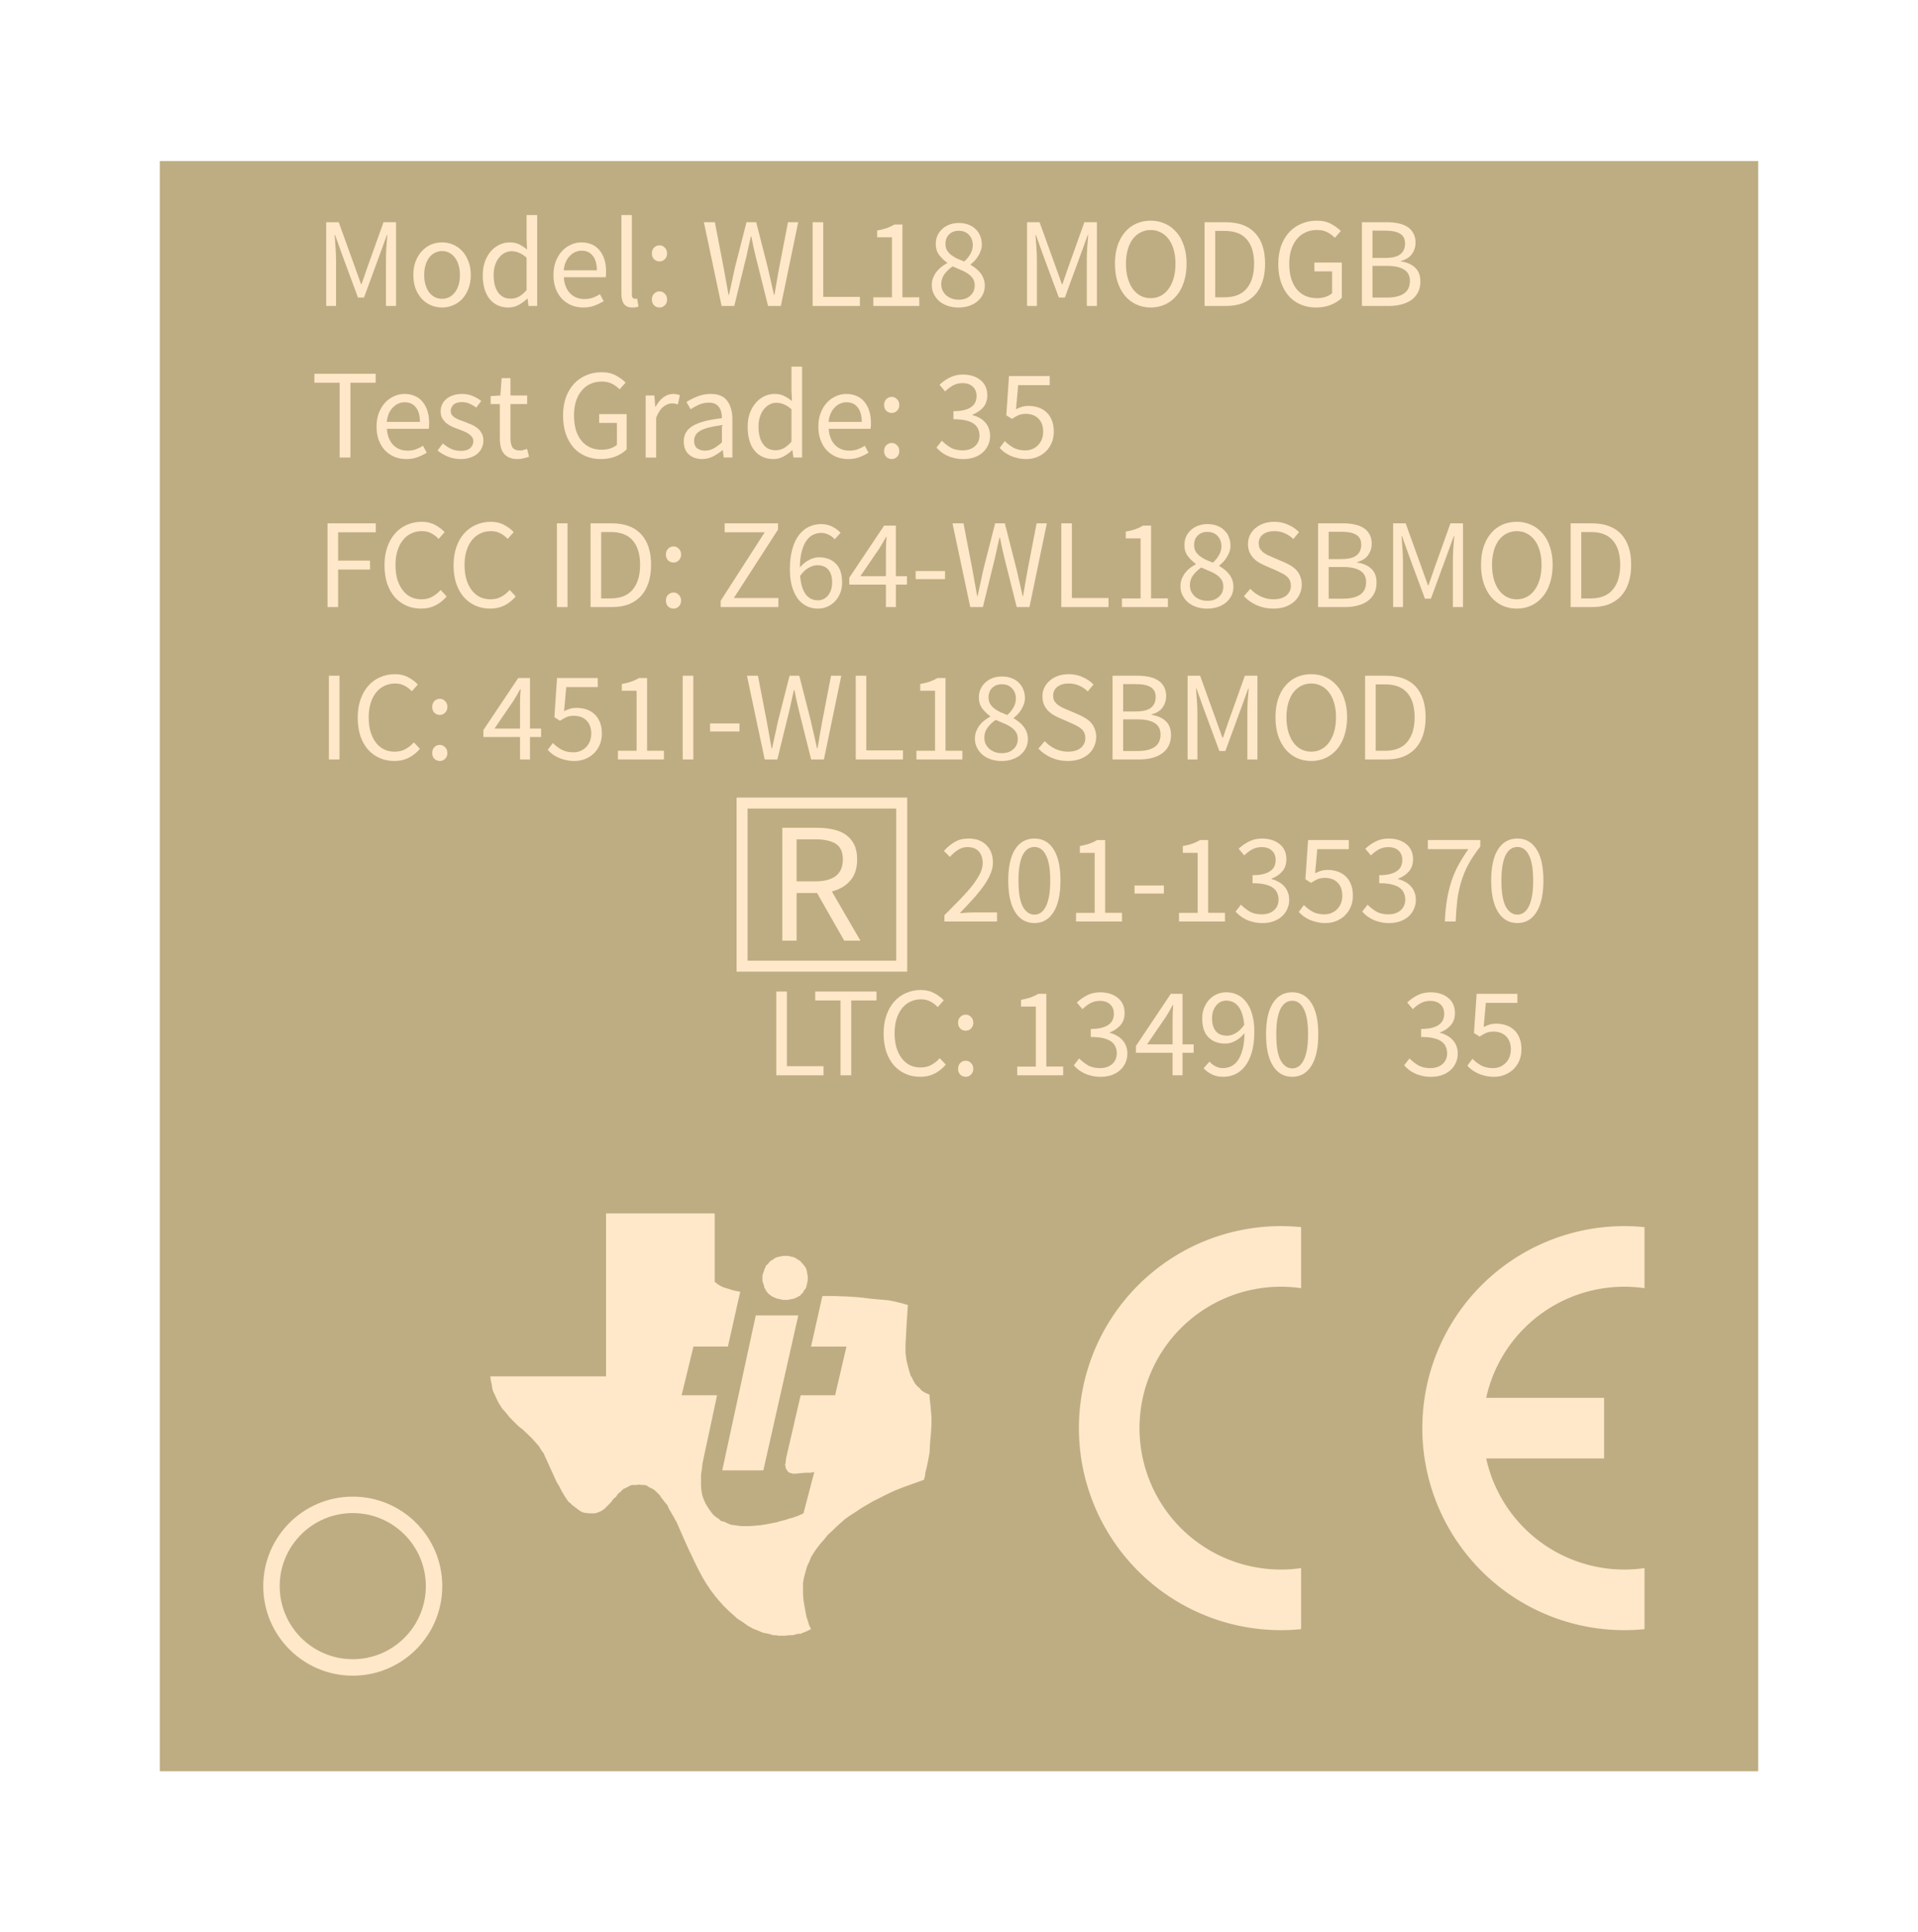 <?xml version="1.0" encoding="UTF-8" standalone="no"?>
<!-- Created with Inkscape (http://www.inkscape.org/) -->

<svg
   xmlns:dc="http://purl.org/dc/elements/1.1/"
   xmlns:cc="http://creativecommons.org/ns#"
   xmlns:rdf="http://www.w3.org/1999/02/22-rdf-syntax-ns#"
   xmlns:svg="http://www.w3.org/2000/svg"
   xmlns="http://www.w3.org/2000/svg"
   xmlns:sodipodi="http://sodipodi.sourceforge.net/DTD/sodipodi-0.dtd"
   xmlns:inkscape="http://www.inkscape.org/namespaces/inkscape"
   width="349.714"
   height="352.286"
   id="svg2"
   version="1.1"
   inkscape:version="0.48.4 r9939"
   inkscape:export-filename="/home/russellbush/Pictures/Snickerdoodle_Pictures/wilinktoprendered.png"
   inkscape:export-xdpi="300.13138"
   inkscape:export-ydpi="300.13138"
   sodipodi:docname="wilink8.svg">
  <defs
     id="defs4">
    <inkscape:perspective
       id="perspective28"
       inkscape:persp3d-origin="439.5 : 45.333333 : 1"
       inkscape:vp_z="879 : 68 : 1"
       inkscape:vp_y="0 : 1000 : 0"
       inkscape:vp_x="0 : 68 : 1"
       sodipodi:type="inkscape:persp3d" />
    <marker
       refY="0"
       refX="0"
       style="overflow:visible"
       id="DistanceX"
       orient="auto">
      <path
         inkscape:connector-curvature="0"
         style="stroke:#000000;stroke-width:0.5"
         d="M 3,-3 -3,3 M 0,-5 0,5"
         id="path2992" />
    </marker>
    <pattern
       height="8"
       width="8"
       patternUnits="userSpaceOnUse"
       y="0"
       x="0"
       id="Hatch">
      <path
         linecap="square"
         stroke="#000000"
         stroke-width="0.25"
         d="M8 4 l-4,4"
         id="path2995" />
      <path
         linecap="square"
         stroke="#000000"
         stroke-width="0.25"
         d="M6 2 l-4,4"
         id="path2997" />
      <path
         linecap="square"
         stroke="#000000"
         stroke-width="0.25"
         d="M4 0 l-4,4"
         id="path2999" />
    </pattern>
    <symbol
       id="*Model_Space" />
    <symbol
       id="*Paper_Space" />
    <symbol
       id="*Paper_Space0" />
    <filter
       id="filter3216"
       inkscape:label="Drop Shadow"
       color-interpolation-filters="sRGB">
      <feFlood
         id="feFlood3218"
         flood-opacity="0.5"
         flood-color="rgb(0,0,0)"
         result="flood" />
      <feComposite
         id="feComposite3220"
         in2="SourceGraphic"
         in="flood"
         operator="in"
         result="composite1" />
      <feGaussianBlur
         id="feGaussianBlur3222"
         stdDeviation="5"
         result="blur" />
      <feOffset
         id="feOffset3224"
         dx="0"
         dy="0"
         result="offset" />
      <feComposite
         id="feComposite3226"
         in2="offset"
         in="SourceGraphic"
         operator="over"
         result="composite2" />
    </filter>
  </defs>
  <sodipodi:namedview
     id="base"
     pagecolor="#ffffff"
     bordercolor="#666666"
     borderopacity="1.0"
     inkscape:pageopacity="0.0"
     inkscape:pageshadow="2"
     inkscape:zoom="2.8"
     inkscape:cx="258.53734"
     inkscape:cy="148.48164"
     inkscape:document-units="px"
     inkscape:current-layer="layer1"
     showgrid="true"
     inkscape:snap-grids="false"
     fit-margin-top="0"
     fit-margin-left="0"
     fit-margin-right="0"
     fit-margin-bottom="0"
     inkscape:window-width="1855"
     inkscape:window-height="1176"
     inkscape:window-x="65"
     inkscape:window-y="24"
     inkscape:window-maximized="1">
    <inkscape:grid
       type="xygrid"
       id="grid2985"
       empspacing="5"
       visible="true"
       enabled="true"
       snapvisiblegridlinesonly="true"
       originx="-210.5px"
       originy="-354.571px" />
  </sodipodi:namedview>
  <g
     inkscape:label="Layer 1"
     inkscape:groupmode="layer"
     id="layer1"
     transform="translate(-210.5,-345.505)">
    <rect
       style="fill:#bead82;fill-opacity:1;stroke:none;filter:url(#filter3216)"
       id="rect4076"
       width="291.429"
       height="293.571"
       x="239.643"
       y="374.862" />
    <path
       inkscape:connector-curvature="0"
       id="path3"
       style="fill:#ffe8c9;fill-opacity:1;fill-rule:evenodd"
       d="m 360.448,581.793 0,0 2.324,0 2.324,0.086 2.325,0.175 2.154,0.257 1.979,0.171 0.947,0.087 0.862,0.171 0.775,0.175 0.692,0.171 1.204,0.344 -0.257,3.962 -0.176,3.359 0,0.688 0,0.689 0.088,0.689 0.088,0.688 0.257,1.036 0.258,0.944 0.257,0.864 0.259,0.343 0.175,0.43 0.343,0.604 0.43,0.516 0.431,0.344 0.343,0.433 0.433,0.257 0.256,0.172 0.604,0.259 0.174,0.084 0,0.518 0.171,1.463 0.088,1.12 0.085,1.035 0,1.292 -0.085,1.465 -0.175,1.894 -0.084,1.721 -0.259,1.464 -0.259,1.203 -0.259,1.037 -0.084,0.689 -0.172,0.601 -2.155,0.776 -1.463,0.519 -1.722,0.685 -0.948,0.432 -0.858,0.432 -2.069,1.035 -2.067,1.203 -1.034,0.689 -1.205,0.775 -0.861,0.605 -0.776,0.688 -0.774,0.688 -0.778,0.774 -0.772,0.692 -0.691,0.858 -0.686,0.776 -0.607,0.775 -0.602,0.861 -0.515,0.864 -0.346,0.858 -0.259,0.518 -0.171,0.432 -0.257,0.945 -0.26,0.947 -0.17,0.945 0,0.519 0,0.516 0,1.034 0.085,1.12 0.171,1.035 0.175,0.944 0.171,0.951 0.257,0.775 0.259,0.861 0.346,0.69 -0.346,0.167 -0.516,0.262 -0.688,0.256 -0.346,0.174 -0.516,0 -0.947,0.259 -0.602,0 -0.688,0.084 -0.604,0 -0.69,0 -0.43,-0.084 -0.516,0 -0.864,-0.259 -0.945,-0.174 -1.035,-0.428 -0.431,-0.171 -0.432,-0.173 -0.945,-0.521 -0.947,-0.687 -0.947,-0.604 -0.861,-0.772 -0.861,-0.778 -0.861,-0.861 -0.775,-0.864 -0.775,-0.944 -0.776,-1.032 -0.345,-0.518 -0.342,-0.516 -0.692,-1.122 -0.775,-1.462 -0.773,-1.553 -1.381,-2.929 -1.291,-2.928 -0.601,-1.375 -0.689,-1.207 -0.688,-1.2 -0.259,-0.602 -0.433,-0.518 -0.687,-0.862 -0.259,-0.43 -0.431,-0.432 -0.346,-0.342 -0.43,-0.346 -0.344,-0.174 -0.516,-0.256 -0.344,-0.26 -0.431,-0.086 -0.519,0 -0.43,-0.083 -0.431,0.083 -0.43,0 -0.346,0 -0.429,0.086 -0.259,0.172 -0.343,0.174 -0.348,0.171 -0.256,0.088 -0.516,0.514 -0.516,0.432 -0.348,0.518 -0.513,0.43 -0.347,0.516 -0.431,0.435 -0.429,0.426 -0.432,0.432 -0.257,0.176 -0.259,0.168 -0.603,0.258 -0.257,0.087 -0.346,0.085 -0.345,0 -0.344,0 -0.43,0 -0.432,-0.085 -0.345,0 -0.427,-0.173 -0.346,-0.173 -0.345,-0.257 -0.688,-0.518 -0.346,-0.256 -0.343,-0.345 -0.345,-0.26 -0.259,-0.345 -0.516,-0.773 -0.259,-0.43 -0.259,-0.431 -0.43,-0.863 -0.518,-0.86 -0.773,-1.722 -1.379,-3.014 -0.173,-0.432 -0.344,-0.43 -0.515,-0.863 -0.69,-0.775 -0.687,-0.774 -1.552,-1.465 -0.862,-0.689 -0.775,-0.774 -0.775,-0.775 -0.691,-0.863 -0.686,-0.774 -0.605,-0.951 -0.516,-1.031 -0.259,-0.602 -0.259,-0.516 -0.171,-0.606 -0.087,-0.69 -0.172,-0.688 -0.087,-0.775 21.1,0 0,-29.707 19.81,0 0,12.484 0.342,0.259 0.345,0.259 0.432,0.259 0.603,0.258 0.602,0.171 0.775,0.259 0.688,0.172 0.864,0.171 -2.241,9.989 -6.288,0 -2.153,8.873 6.462,0 -2.325,10.853 -0.343,1.636 -0.088,0.947 -0.171,1.032 0,1.12 0,0.947 0.085,0.948 0.086,0.431 0.088,0.43 0.258,0.688 0.256,0.606 0.347,0.599 0.344,0.518 0.428,0.602 0.345,0.43 0.519,0.432 0.516,0.345 0.345,0.343 0.688,0.174 0.516,0.259 0.605,0.257 0.599,0.086 0.605,0.086 0.688,0.085 0.688,0 0.947,0 1.034,-0.085 0.947,-0.086 1.034,-0.171 1.807,-0.345 0.864,-0.259 0.688,-0.17 0.775,-0.259 0.688,-0.176 0.947,-0.343 0.948,-0.43 1.98,-7.577 -0.257,0.087 -0.431,0.085 -0.946,0 -0.949,0.084 -0.86,0.086 -0.432,0 -0.345,-0.086 -0.256,-0.084 -0.087,0 -0.086,-0.085 -0.086,-0.087 -0.173,-0.086 -0.086,-0.259 -0.171,-0.171 -0.087,-0.431 -0.087,-0.343 0.087,-0.26 0.087,-0.864 2.668,-11.538 6.288,0 2.065,-8.872 -6.458,0 2.066,-9.214 z m -12.145,3.534 0,0 7.75,0 -6.371,28.246 -7.494,0 6.114,-28.246 z m 5.34,-10.853 0,0 0.519,0 0.343,0.085 0.429,0.085 0.347,0.089 0.345,0.17 0.343,0.259 0.344,0.171 0.257,0.257 0.516,0.605 0.26,0.344 0.171,0.347 0.087,0.343 0.086,0.517 0.084,0.345 0,0.43 0,0.432 -0.084,0.431 -0.086,0.344 -0.087,0.43 -0.171,0.345 -0.26,0.256 -0.17,0.433 -0.259,0.174 -0.259,0.344 -0.344,0.171 -0.344,0.175 -0.345,0.171 -0.343,0.088 -0.43,0.083 -0.43,0.088 -0.519,0 -0.43,0 -0.345,-0.088 -0.431,-0.083 -0.346,-0.088 -0.43,-0.171 -0.345,-0.175 -0.258,-0.171 -0.345,-0.257 -0.258,-0.261 -0.257,-0.343 -0.173,-0.345 -0.172,-0.257 -0.087,-0.518 -0.171,-0.344 -0.085,-0.431 0,-0.432 0,-0.43 0.085,-0.345 0.171,-0.43 0.087,-0.345 0.172,-0.347 0.173,-0.429 0.345,-0.259 0.17,-0.256 0.345,-0.347 0.343,-0.171 0.346,-0.259 0.343,-0.17 0.433,-0.089 0.344,-0.085 0.43,-0.085 0.346,0 0,-7.7e-4 z" />
    <g
       transform="matrix(0.369,0,0,0.369,406.509,389.206)"
       id="layer1-6"
       inkscape:label="Layer 1"
       style="fill:#ffe8c9;fill-opacity:1;stroke:none">
      <g
         transform="translate(2.239,-365.681)"
         inkscape:label="0"
         id="g3004"
         style="fill:#ffe8c9;fill-opacity:1;stroke:none">
        <path
           inkscape:connector-curvature="0"
           style="fill:#ffe8c9;fill-opacity:1;stroke:none"
           d="m 109.481,853.55 0,30.16 a 69.869,69.869 0 1 0 0,138.304 l 0,30.16 a 99.812,99.812 0 1 1 0,-198.624 z"
           id="path3006" />
        <path
           inkscape:connector-curvature="0"
           style="fill:#ffe8c9;fill-opacity:1;stroke:none"
           d="m 200.935,937.89 a 69.869,69.869 0 0 1 78.227,-54.18 l 0,-30.16 a 99.812,99.812 0 1 0 0,198.624 l 0,-30.16 a 69.869,69.869 0 0 1 -78.227,-54.18 l 58.264,0 0,-29.944 -58.264,0 z"
           id="path3008" />
      </g>
    </g>
    <g
       style="font-size:23.276px;font-style:normal;font-variant:normal;font-weight:normal;font-stretch:normal;text-align:start;line-height:125%;letter-spacing:0px;word-spacing:0px;writing-mode:lr-tb;text-anchor:start;fill:#ffe8c9;fill-opacity:1;stroke:none;font-family:Source Sans Pro;-inkscape-font-specification:Source Sans Pro"
       id="text3233">
      <path
         d="m 269.979,386.017 2.281,0 2.956,8.193 1.117,3.119 0.093,0 1.071,-3.119 2.933,-8.193 2.281,0 0,15.269 -1.839,0 0,-8.402 c -1e-5,-0.683 0.023,-1.435 0.07,-2.258 0.062,-0.822 0.124,-1.575 0.186,-2.258 l -0.093,0 -1.234,3.398 -2.933,7.984 -1.094,0 -2.956,-7.984 -1.21,-3.398 -0.093,0 c 0.046,0.683 0.101,1.435 0.163,2.258 0.062,0.822 0.093,1.575 0.093,2.258 l 0,8.402 -1.792,0 0,-15.269"
         id="path3162"
         inkscape:connector-curvature="0" />
      <path
         d="m 285.866,395.653 c 0,-0.947 0.14,-1.784 0.419,-2.514 0.295,-0.745 0.683,-1.373 1.164,-1.885 0.481,-0.512 1.032,-0.9 1.653,-1.164 0.636,-0.264 1.303,-0.396 2.002,-0.396 0.698,10e-6 1.358,0.132 1.978,0.396 0.636,0.264 1.195,0.652 1.676,1.164 0.481,0.512 0.861,1.141 1.141,1.885 0.295,0.729 0.442,1.567 0.442,2.514 -10e-6,0.931 -0.147,1.769 -0.442,2.514 -0.279,0.729 -0.659,1.35 -1.141,1.862 -0.481,0.497 -1.04,0.877 -1.676,1.141 -0.621,0.264 -1.28,0.396 -1.978,0.396 -0.698,0 -1.366,-0.132 -2.002,-0.396 -0.621,-0.264 -1.172,-0.644 -1.653,-1.141 -0.481,-0.512 -0.869,-1.133 -1.164,-1.862 -0.279,-0.745 -0.419,-1.583 -0.419,-2.514 m 1.978,0 c 0,0.652 0.078,1.241 0.233,1.769 0.155,0.528 0.372,0.985 0.652,1.373 0.295,0.372 0.644,0.667 1.047,0.884 0.403,0.202 0.846,0.303 1.327,0.303 0.481,10e-6 0.923,-0.101 1.327,-0.303 0.403,-0.217 0.745,-0.512 1.024,-0.884 0.295,-0.388 0.52,-0.846 0.675,-1.373 0.155,-0.528 0.233,-1.117 0.233,-1.769 -10e-6,-0.652 -0.078,-1.241 -0.233,-1.769 -0.155,-0.543 -0.38,-1.009 -0.675,-1.397 -0.279,-0.388 -0.621,-0.683 -1.024,-0.884 -0.403,-0.217 -0.846,-0.326 -1.327,-0.326 -0.481,10e-6 -0.923,0.109 -1.327,0.326 -0.403,0.202 -0.753,0.497 -1.047,0.884 -0.279,0.388 -0.497,0.853 -0.652,1.397 -0.155,0.528 -0.233,1.117 -0.233,1.769"
         id="path3164"
         inkscape:connector-curvature="0" />
      <path
         d="m 298.528,395.653 c 0,-0.915 0.132,-1.738 0.396,-2.467 0.279,-0.745 0.644,-1.373 1.094,-1.885 0.45,-0.512 0.97,-0.908 1.559,-1.187 0.59,-0.279 1.21,-0.419 1.862,-0.419 0.652,10e-6 1.218,0.116 1.699,0.349 0.481,0.233 0.97,0.551 1.466,0.954 l -0.093,-1.932 0,-4.353 1.932,0 0,16.572 -1.583,0 -0.163,-1.327 -0.07,0 c -0.45,0.434 -0.97,0.815 -1.559,1.141 -0.574,0.31 -1.195,0.466 -1.862,0.466 -1.428,0 -2.568,-0.512 -3.422,-1.536 -0.838,-1.024 -1.257,-2.483 -1.257,-4.376 m 1.978,-0.023 c -1e-5,1.366 0.272,2.428 0.815,3.189 0.543,0.76 1.311,1.141 2.304,1.141 0.528,0 1.024,-0.124 1.49,-0.372 0.466,-0.264 0.931,-0.659 1.397,-1.187 l 0,-5.912 c -0.481,-0.434 -0.947,-0.737 -1.397,-0.908 -0.434,-0.186 -0.884,-0.279 -1.35,-0.279 -0.45,10e-6 -0.877,0.109 -1.28,0.326 -0.388,0.202 -0.729,0.497 -1.024,0.884 -0.295,0.372 -0.528,0.822 -0.698,1.35 -0.171,0.528 -0.256,1.117 -0.256,1.769"
         id="path3166"
         inkscape:connector-curvature="0" />
      <path
         d="m 311.415,395.653 c 0,-0.931 0.14,-1.761 0.419,-2.49 0.295,-0.745 0.675,-1.373 1.141,-1.885 0.481,-0.512 1.024,-0.9 1.629,-1.164 0.605,-0.279 1.234,-0.419 1.885,-0.419 0.714,10e-6 1.35,0.124 1.909,0.372 0.574,0.248 1.047,0.605 1.42,1.071 0.388,0.466 0.683,1.024 0.884,1.676 0.202,0.652 0.303,1.381 0.303,2.188 -1e-5,0.419 -0.023,0.768 -0.07,1.047 l -7.634,0 c 0.078,1.226 0.45,2.196 1.117,2.909 0.683,0.714 1.567,1.071 2.653,1.071 0.543,0 1.04,-0.078 1.49,-0.233 0.466,-0.171 0.908,-0.388 1.327,-0.652 l 0.675,1.257 c -0.497,0.31 -1.047,0.582 -1.653,0.815 -0.605,0.233 -1.296,0.349 -2.072,0.349 -0.76,0 -1.474,-0.132 -2.141,-0.396 -0.652,-0.279 -1.226,-0.667 -1.722,-1.164 -0.481,-0.512 -0.861,-1.133 -1.141,-1.862 -0.279,-0.729 -0.419,-1.559 -0.419,-2.49 m 7.914,-0.861 c -10e-6,-1.164 -0.248,-2.048 -0.745,-2.653 -0.481,-0.621 -1.164,-0.931 -2.048,-0.931 -0.403,1e-5 -0.791,0.085 -1.164,0.256 -0.357,0.155 -0.683,0.388 -0.978,0.698 -0.295,0.295 -0.543,0.667 -0.745,1.117 -0.186,0.434 -0.31,0.939 -0.372,1.513 l 6.052,0"
         id="path3168"
         inkscape:connector-curvature="0" />
      <path
         d="m 323.8,384.714 1.909,0 0,14.431 c -10e-6,0.31 0.054,0.528 0.163,0.652 0.109,0.124 0.233,0.186 0.372,0.186 0.062,10e-6 0.116,10e-6 0.163,0 0.062,10e-6 0.147,-0.015 0.256,-0.047 l 0.256,1.443 c -0.124,0.062 -0.272,0.109 -0.442,0.14 -0.171,0.031 -0.388,0.047 -0.652,0.047 -0.729,0 -1.249,-0.217 -1.559,-0.652 -0.31,-0.434 -0.466,-1.071 -0.466,-1.909 l 0,-14.291"
         id="path3170"
         inkscape:connector-curvature="0" />
      <path
         d="m 329.359,391.72 c 0,-0.45 0.132,-0.807 0.396,-1.071 0.279,-0.279 0.613,-0.419 1.001,-0.419 0.372,1e-5 0.691,0.14 0.954,0.419 0.279,0.264 0.419,0.621 0.419,1.071 0,0.419 -0.14,0.768 -0.419,1.047 -0.264,0.264 -0.582,0.396 -0.954,0.396 -0.388,1e-5 -0.722,-0.132 -1.001,-0.396 -0.264,-0.279 -0.396,-0.628 -0.396,-1.047 m 0,8.402 c 0,-0.45 0.132,-0.807 0.396,-1.071 0.279,-0.279 0.613,-0.419 1.001,-0.419 0.372,0 0.691,0.14 0.954,0.419 0.279,0.264 0.419,0.621 0.419,1.071 0,0.419 -0.14,0.768 -0.419,1.047 -0.264,0.264 -0.582,0.396 -0.954,0.396 -0.388,0 -0.722,-0.132 -1.001,-0.396 -0.264,-0.279 -0.396,-0.628 -0.396,-1.047"
         id="path3172"
         inkscape:connector-curvature="0" />
      <path
         d="m 338.838,386.017 2.002,0 1.606,8.309 c 0.14,0.838 0.287,1.66 0.442,2.467 0.155,0.807 0.303,1.629 0.442,2.467 l 0.093,0 c 0.171,-0.838 0.349,-1.66 0.535,-2.467 0.186,-0.822 0.365,-1.645 0.535,-2.467 l 2.118,-8.309 1.769,0 2.118,8.309 c 0.186,0.807 0.372,1.622 0.559,2.444 0.186,0.822 0.372,1.653 0.559,2.49 l 0.093,0 c 0.14,-0.838 0.279,-1.66 0.419,-2.467 0.14,-0.822 0.287,-1.645 0.442,-2.467 l 1.606,-8.309 1.862,0 -3.165,15.269 -2.328,0 -2.304,-9.194 c -0.14,-0.59 -0.272,-1.164 -0.396,-1.722 -0.109,-0.574 -0.225,-1.156 -0.349,-1.746 l -0.093,0 c -0.124,0.59 -0.256,1.172 -0.396,1.746 -0.124,0.559 -0.248,1.133 -0.372,1.722 l -2.258,9.194 -2.304,0 -3.235,-15.269"
         id="path3174"
         inkscape:connector-curvature="0" />
      <path
         d="m 358.672,386.017 1.932,0 0,13.616 6.68,0 0,1.653 -8.612,0 0,-15.269"
         id="path3176"
         inkscape:connector-curvature="0" />
      <path
         d="m 369.736,399.703 3.398,0 0,-10.94 -2.7,0 0,-1.234 c 0.683,-0.124 1.272,-0.272 1.769,-0.442 0.512,-0.186 0.97,-0.403 1.373,-0.652 l 1.466,0 0,13.267 3.072,0 0,1.583 -8.379,0 0,-1.583"
         id="path3178"
         inkscape:connector-curvature="0" />
      <path
         d="m 382.12,397.306 c 0,0.419 0.078,0.799 0.233,1.141 0.171,0.341 0.396,0.644 0.675,0.908 0.295,0.248 0.636,0.442 1.024,0.582 0.388,0.14 0.807,0.209 1.257,0.209 0.869,10e-6 1.567,-0.241 2.095,-0.722 0.543,-0.481 0.815,-1.109 0.815,-1.885 -10e-6,-0.481 -0.109,-0.892 -0.326,-1.234 -0.217,-0.341 -0.512,-0.636 -0.884,-0.884 -0.372,-0.264 -0.807,-0.497 -1.303,-0.698 -0.481,-0.217 -0.985,-0.434 -1.513,-0.652 -0.59,0.403 -1.086,0.877 -1.49,1.42 -0.388,0.528 -0.582,1.133 -0.582,1.815 m 4.19,-4.12 c 0.497,-0.45 0.877,-0.923 1.141,-1.42 0.279,-0.497 0.419,-1.016 0.419,-1.559 -1e-5,-0.745 -0.225,-1.365 -0.675,-1.862 -0.45,-0.512 -1.086,-0.768 -1.909,-0.768 -0.698,1e-5 -1.272,0.217 -1.722,0.652 -0.45,0.434 -0.675,1.016 -0.675,1.746 -10e-6,0.45 0.093,0.838 0.279,1.164 0.186,0.31 0.434,0.59 0.745,0.838 0.326,0.248 0.691,0.473 1.094,0.675 0.419,0.186 0.853,0.365 1.303,0.535 m -5.912,4.306 c 0,-0.481 0.078,-0.923 0.233,-1.327 0.171,-0.419 0.38,-0.791 0.628,-1.117 0.264,-0.341 0.559,-0.636 0.884,-0.884 0.341,-0.264 0.691,-0.489 1.047,-0.675 l 0,-0.093 c -0.543,-0.388 -1.024,-0.853 -1.443,-1.397 -0.419,-0.559 -0.628,-1.234 -0.628,-2.025 0,-0.574 0.109,-1.094 0.326,-1.559 0.217,-0.466 0.512,-0.861 0.884,-1.187 0.372,-0.341 0.815,-0.605 1.327,-0.791 0.512,-0.186 1.071,-0.279 1.676,-0.279 0.652,1e-5 1.234,0.101 1.746,0.303 0.512,0.186 0.947,0.458 1.303,0.815 0.372,0.341 0.652,0.76 0.838,1.257 0.202,0.481 0.303,1.009 0.303,1.583 -10e-6,0.388 -0.07,0.76 -0.209,1.117 -0.124,0.357 -0.287,0.691 -0.489,1.001 -0.186,0.31 -0.403,0.59 -0.652,0.838 -0.233,0.248 -0.466,0.458 -0.698,0.628 l 0,0.093 c 0.326,0.186 0.644,0.403 0.954,0.652 0.31,0.233 0.582,0.504 0.815,0.815 0.248,0.295 0.442,0.636 0.582,1.024 0.155,0.388 0.233,0.83 0.233,1.327 -1e-5,0.559 -0.116,1.078 -0.349,1.559 -0.233,0.481 -0.559,0.9 -0.978,1.257 -0.419,0.357 -0.923,0.636 -1.513,0.838 -0.59,0.202 -1.241,0.303 -1.955,0.303 -0.698,0 -1.35,-0.101 -1.955,-0.303 -0.59,-0.202 -1.102,-0.481 -1.536,-0.838 -0.419,-0.372 -0.753,-0.807 -1.001,-1.303 -0.248,-0.497 -0.372,-1.04 -0.372,-1.629"
         id="path3180"
         inkscape:connector-curvature="0" />
      <path
         d="m 397.768,386.017 2.281,0 2.956,8.193 1.117,3.119 0.093,0 1.071,-3.119 2.933,-8.193 2.281,0 0,15.269 -1.839,0 0,-8.402 c -1e-5,-0.683 0.023,-1.435 0.07,-2.258 0.062,-0.822 0.124,-1.575 0.186,-2.258 l -0.093,0 -1.234,3.398 -2.933,7.984 -1.094,0 -2.956,-7.984 -1.21,-3.398 -0.093,0 c 0.047,0.683 0.101,1.435 0.163,2.258 0.062,0.822 0.093,1.575 0.093,2.258 l 0,8.402 -1.792,0 0,-15.269"
         id="path3182"
         inkscape:connector-curvature="0" />
      <path
         d="m 420.312,401.565 c -0.962,0 -1.847,-0.186 -2.653,-0.559 -0.791,-0.372 -1.474,-0.9 -2.048,-1.583 -0.574,-0.698 -1.024,-1.536 -1.35,-2.514 -0.31,-0.993 -0.466,-2.103 -0.466,-3.328 0,-1.226 0.155,-2.32 0.466,-3.282 0.326,-0.978 0.776,-1.8 1.35,-2.467 0.574,-0.683 1.257,-1.203 2.048,-1.559 0.807,-0.357 1.691,-0.535 2.653,-0.535 0.962,1e-5 1.839,0.186 2.63,0.559 0.807,0.357 1.497,0.877 2.072,1.559 0.59,0.667 1.04,1.49 1.35,2.467 0.326,0.962 0.489,2.048 0.489,3.259 -2e-5,1.226 -0.163,2.335 -0.489,3.328 -0.31,0.978 -0.76,1.815 -1.35,2.514 -0.574,0.683 -1.265,1.21 -2.072,1.583 -0.791,0.372 -1.668,0.559 -2.63,0.559 m 0,-1.699 c 0.683,0 1.296,-0.147 1.839,-0.442 0.559,-0.295 1.032,-0.714 1.42,-1.257 0.403,-0.559 0.714,-1.218 0.931,-1.978 0.217,-0.776 0.326,-1.645 0.326,-2.607 -10e-6,-0.947 -0.109,-1.8 -0.326,-2.56 -0.217,-0.76 -0.528,-1.404 -0.931,-1.932 -0.388,-0.528 -0.861,-0.931 -1.42,-1.21 -0.543,-0.295 -1.156,-0.442 -1.839,-0.442 -0.683,2e-5 -1.303,0.147 -1.862,0.442 -0.543,0.279 -1.016,0.683 -1.42,1.21 -0.388,0.528 -0.691,1.172 -0.908,1.932 -0.217,0.76 -0.326,1.614 -0.326,2.56 0,0.962 0.109,1.831 0.326,2.607 0.217,0.76 0.52,1.42 0.908,1.978 0.403,0.543 0.877,0.962 1.42,1.257 0.559,0.295 1.179,0.442 1.862,0.442"
         id="path3184"
         inkscape:connector-curvature="0" />
      <path
         d="m 430.135,386.017 3.817,0 c 2.359,2e-5 4.151,0.652 5.377,1.955 1.226,1.303 1.839,3.173 1.839,5.609 -10e-6,1.21 -0.155,2.297 -0.466,3.259 -0.31,0.947 -0.768,1.753 -1.373,2.421 -0.605,0.652 -1.35,1.156 -2.234,1.513 -0.884,0.341 -1.901,0.512 -3.049,0.512 l -3.91,0 0,-15.269 m 3.678,13.686 c 1.784,0 3.119,-0.535 4.003,-1.606 0.9,-1.071 1.35,-2.576 1.35,-4.515 -1e-5,-1.94 -0.45,-3.421 -1.35,-4.446 -0.884,-1.024 -2.219,-1.536 -4.003,-1.536 l -1.746,0 0,12.103 1.746,0"
         id="path3186"
         inkscape:connector-curvature="0" />
      <path
         d="m 443.571,393.651 c -10e-6,-1.226 0.171,-2.328 0.512,-3.305 0.357,-0.978 0.846,-1.808 1.466,-2.49 0.636,-0.683 1.381,-1.203 2.234,-1.559 0.853,-0.372 1.792,-0.559 2.816,-0.559 1.055,1e-5 1.932,0.202 2.63,0.605 0.714,0.388 1.296,0.815 1.746,1.28 l -1.094,1.234 c -0.388,-0.403 -0.838,-0.737 -1.35,-1.001 -0.497,-0.279 -1.133,-0.419 -1.909,-0.419 -0.776,2e-5 -1.474,0.147 -2.095,0.442 -0.621,0.279 -1.148,0.691 -1.583,1.234 -0.434,0.528 -0.776,1.172 -1.024,1.932 -0.233,0.76 -0.349,1.614 -0.349,2.56 -1e-5,0.962 0.109,1.831 0.326,2.607 0.233,0.76 0.559,1.412 0.978,1.955 0.434,0.543 0.962,0.962 1.583,1.257 0.636,0.295 1.365,0.442 2.188,0.442 0.543,0 1.055,-0.078 1.536,-0.233 0.497,-0.171 0.9,-0.396 1.21,-0.675 l 0,-3.98 -3.235,0 0,-1.606 5.004,0 0,6.424 c -0.497,0.512 -1.156,0.939 -1.978,1.28 -0.807,0.326 -1.722,0.489 -2.747,0.489 -1.009,0 -1.932,-0.178 -2.77,-0.535 -0.838,-0.357 -1.559,-0.869 -2.165,-1.536 -0.605,-0.683 -1.078,-1.513 -1.42,-2.49 -0.341,-0.993 -0.512,-2.11 -0.512,-3.352"
         id="path3188"
         inkscape:connector-curvature="0" />
      <path
         d="m 458.821,386.017 4.539,0 c 0.776,2e-5 1.482,0.07 2.118,0.209 0.652,0.14 1.203,0.357 1.653,0.652 0.466,0.295 0.822,0.683 1.071,1.164 0.264,0.466 0.396,1.032 0.396,1.699 -2e-5,0.76 -0.217,1.451 -0.652,2.072 -0.434,0.605 -1.102,1.024 -2.002,1.257 l 0,0.093 c 1.117,0.171 1.986,0.559 2.607,1.164 0.621,0.605 0.931,1.435 0.931,2.49 -1e-5,0.745 -0.14,1.397 -0.419,1.955 -0.279,0.559 -0.675,1.024 -1.187,1.397 -0.512,0.372 -1.125,0.652 -1.839,0.838 -0.714,0.186 -1.497,0.279 -2.351,0.279 l -4.865,0 0,-15.269 m 4.19,6.517 c 1.319,1e-5 2.258,-0.225 2.816,-0.675 0.574,-0.45 0.861,-1.102 0.861,-1.955 -1e-5,-0.838 -0.303,-1.435 -0.908,-1.792 -0.59,-0.372 -1.482,-0.559 -2.677,-0.559 l -2.351,0 0,4.981 2.258,0 m 0.396,7.215 c 1.319,0 2.343,-0.241 3.072,-0.722 0.729,-0.497 1.094,-1.265 1.094,-2.304 -10e-6,-0.947 -0.357,-1.637 -1.071,-2.072 -0.714,-0.45 -1.746,-0.675 -3.096,-0.675 l -2.653,0 0,5.772 2.653,0"
         id="path3190"
         inkscape:connector-curvature="0" />
    </g>
    <g
       style="font-size:23.276px;font-style:normal;font-variant:normal;font-weight:normal;font-stretch:normal;text-align:start;line-height:125%;letter-spacing:0px;word-spacing:0px;writing-mode:lr-tb;text-anchor:start;fill:#ffe8c9;fill-opacity:1;stroke:none;font-family:Source Sans Pro;-inkscape-font-specification:Source Sans Pro"
       id="text3233-3">
      <path
         d="m 272.435,415.279 -4.609,0 0,-1.629 11.172,0 0,1.629 -4.609,0 0,13.639 -1.955,0 0,-13.639"
         id="path3137"
         inkscape:connector-curvature="0" />
      <path
         d="m 279.156,423.286 c 0,-0.931 0.14,-1.761 0.419,-2.49 0.295,-0.745 0.675,-1.373 1.141,-1.885 0.481,-0.512 1.024,-0.9 1.629,-1.164 0.605,-0.279 1.234,-0.419 1.885,-0.419 0.714,10e-6 1.35,0.124 1.909,0.372 0.574,0.248 1.047,0.605 1.42,1.071 0.388,0.466 0.683,1.024 0.884,1.676 0.202,0.652 0.303,1.381 0.303,2.188 -1e-5,0.419 -0.023,0.768 -0.07,1.047 l -7.634,0 c 0.078,1.226 0.45,2.196 1.117,2.909 0.683,0.714 1.567,1.071 2.653,1.071 0.543,0 1.04,-0.078 1.49,-0.233 0.466,-0.171 0.908,-0.388 1.327,-0.652 l 0.675,1.257 c -0.497,0.31 -1.047,0.582 -1.653,0.815 -0.605,0.233 -1.296,0.349 -2.072,0.349 -0.76,0 -1.474,-0.132 -2.141,-0.396 -0.652,-0.279 -1.226,-0.667 -1.722,-1.164 -0.481,-0.512 -0.861,-1.133 -1.141,-1.862 -0.279,-0.729 -0.419,-1.559 -0.419,-2.49 m 7.914,-0.861 c -1e-5,-1.164 -0.248,-2.048 -0.745,-2.653 -0.481,-0.621 -1.164,-0.931 -2.048,-0.931 -0.403,1e-5 -0.791,0.085 -1.164,0.256 -0.357,0.155 -0.683,0.388 -0.978,0.698 -0.295,0.295 -0.543,0.667 -0.745,1.117 -0.186,0.434 -0.31,0.939 -0.372,1.513 l 6.052,0"
         id="path3139"
         inkscape:connector-curvature="0" />
      <path
         d="m 291.238,426.358 c 0.497,0.403 1.001,0.729 1.513,0.978 0.528,0.248 1.133,0.372 1.815,0.372 0.745,0 1.303,-0.171 1.676,-0.512 0.372,-0.341 0.559,-0.76 0.559,-1.257 -1e-5,-0.295 -0.078,-0.551 -0.233,-0.768 -0.155,-0.217 -0.357,-0.403 -0.605,-0.559 -0.233,-0.171 -0.504,-0.318 -0.815,-0.442 -0.31,-0.124 -0.621,-0.248 -0.931,-0.372 -0.403,-0.14 -0.807,-0.295 -1.21,-0.466 -0.403,-0.186 -0.768,-0.403 -1.094,-0.652 -0.31,-0.264 -0.566,-0.566 -0.768,-0.908 -0.202,-0.341 -0.303,-0.753 -0.303,-1.234 0,-0.45 0.085,-0.869 0.256,-1.257 0.186,-0.403 0.442,-0.745 0.768,-1.024 0.341,-0.295 0.753,-0.52 1.234,-0.675 0.481,-0.171 1.024,-0.256 1.629,-0.256 0.714,10e-6 1.365,0.124 1.955,0.372 0.605,0.248 1.125,0.551 1.559,0.908 l -0.908,1.21 c -0.388,-0.295 -0.791,-0.535 -1.21,-0.722 -0.419,-0.186 -0.877,-0.279 -1.373,-0.279 -0.714,1e-5 -1.241,0.163 -1.583,0.489 -0.326,0.326 -0.489,0.706 -0.489,1.141 0,0.264 0.07,0.497 0.209,0.698 0.14,0.186 0.326,0.357 0.559,0.512 0.233,0.14 0.497,0.272 0.791,0.396 0.31,0.109 0.628,0.225 0.954,0.349 0.403,0.155 0.807,0.318 1.21,0.489 0.419,0.171 0.791,0.388 1.117,0.652 0.326,0.248 0.59,0.559 0.791,0.931 0.217,0.372 0.326,0.822 0.326,1.35 -1e-5,0.466 -0.093,0.9 -0.279,1.303 -0.171,0.403 -0.434,0.76 -0.791,1.071 -0.341,0.31 -0.776,0.551 -1.303,0.722 -0.512,0.186 -1.102,0.279 -1.769,0.279 -0.807,0 -1.575,-0.147 -2.304,-0.442 -0.729,-0.295 -1.365,-0.667 -1.909,-1.117 l 0.954,-1.28"
         id="path3141"
         inkscape:connector-curvature="0" />
      <path
         d="m 301.64,419.166 -1.676,0 0,-1.443 1.769,-0.116 0.233,-3.165 1.606,0 0,3.165 3.049,0 0,1.559 -3.049,0 0,6.284 c 0,0.698 0.124,1.241 0.372,1.629 0.264,0.372 0.722,0.559 1.373,0.559 0.202,0 0.419,-0.031 0.652,-0.093 0.233,-0.062 0.442,-0.132 0.628,-0.209 l 0.372,1.443 c -0.31,0.109 -0.652,0.202 -1.024,0.279 -0.357,0.093 -0.714,0.14 -1.071,0.14 -0.605,0 -1.117,-0.093 -1.536,-0.279 -0.403,-0.186 -0.737,-0.442 -1.001,-0.768 -0.248,-0.326 -0.427,-0.722 -0.535,-1.187 -0.109,-0.466 -0.163,-0.978 -0.163,-1.536 l 0,-6.261"
         id="path3143"
         inkscape:connector-curvature="0" />
      <path
         d="m 313.163,421.284 c 0,-1.226 0.171,-2.328 0.512,-3.305 0.357,-0.978 0.846,-1.808 1.466,-2.49 0.636,-0.683 1.381,-1.203 2.234,-1.559 0.853,-0.372 1.792,-0.559 2.816,-0.559 1.055,1e-5 1.932,0.202 2.63,0.605 0.714,0.388 1.296,0.815 1.746,1.28 l -1.094,1.234 c -0.388,-0.403 -0.838,-0.737 -1.35,-1.001 -0.497,-0.279 -1.133,-0.419 -1.909,-0.419 -0.776,2e-5 -1.474,0.147 -2.095,0.442 -0.621,0.279 -1.148,0.691 -1.583,1.234 -0.434,0.528 -0.776,1.172 -1.024,1.932 -0.233,0.76 -0.349,1.614 -0.349,2.56 0,0.962 0.109,1.831 0.326,2.607 0.233,0.76 0.559,1.412 0.978,1.955 0.434,0.543 0.962,0.962 1.583,1.257 0.636,0.295 1.365,0.442 2.188,0.442 0.543,0 1.055,-0.078 1.536,-0.233 0.497,-0.171 0.9,-0.396 1.21,-0.675 l 0,-3.98 -3.235,0 0,-1.606 5.004,0 0,6.424 c -0.497,0.512 -1.156,0.939 -1.978,1.28 -0.807,0.326 -1.722,0.489 -2.747,0.489 -1.009,0 -1.932,-0.178 -2.77,-0.535 -0.838,-0.357 -1.559,-0.869 -2.165,-1.536 -0.605,-0.683 -1.078,-1.513 -1.42,-2.49 -0.341,-0.993 -0.512,-2.11 -0.512,-3.352"
         id="path3145"
         inkscape:connector-curvature="0" />
      <path
         d="m 328.227,417.607 1.583,0 0.163,2.048 0.07,0 c 0.388,-0.714 0.853,-1.28 1.397,-1.699 0.559,-0.419 1.164,-0.628 1.815,-0.628 0.45,10e-6 0.853,0.078 1.21,0.233 l -0.372,1.676 c -0.186,-0.062 -0.357,-0.109 -0.512,-0.14 -0.155,-0.031 -0.349,-0.046 -0.582,-0.047 -0.481,1e-5 -0.985,0.194 -1.513,0.582 -0.512,0.388 -0.962,1.063 -1.35,2.025 l 0,7.262 -1.909,0 0,-11.312"
         id="path3147"
         inkscape:connector-curvature="0" />
      <path
         d="m 335.169,425.986 c 0,-1.241 0.551,-2.188 1.653,-2.84 1.117,-0.667 2.886,-1.133 5.307,-1.397 -10e-6,-0.357 -0.039,-0.706 -0.116,-1.047 -0.062,-0.341 -0.186,-0.644 -0.372,-0.908 -0.171,-0.264 -0.403,-0.473 -0.698,-0.628 -0.295,-0.171 -0.675,-0.256 -1.141,-0.256 -0.667,10e-6 -1.288,0.124 -1.862,0.372 -0.559,0.248 -1.063,0.528 -1.513,0.838 l -0.768,-1.327 c 0.528,-0.341 1.172,-0.667 1.932,-0.978 0.76,-0.326 1.598,-0.489 2.514,-0.489 1.381,10e-6 2.382,0.427 3.003,1.28 0.621,0.838 0.931,1.963 0.931,3.375 l 0,6.936 -1.583,0 -0.163,-1.35 -0.047,0 c -0.543,0.45 -1.133,0.838 -1.769,1.164 -0.621,0.31 -1.28,0.466 -1.978,0.466 -0.962,0 -1.761,-0.279 -2.397,-0.838 -0.621,-0.559 -0.931,-1.35 -0.931,-2.374 m 1.885,-0.14 c 0,0.652 0.186,1.117 0.559,1.397 0.388,0.279 0.861,0.419 1.42,0.419 0.543,0 1.055,-0.124 1.536,-0.372 0.497,-0.264 1.016,-0.644 1.559,-1.141 l 0,-3.142 c -0.947,0.124 -1.746,0.272 -2.397,0.442 -0.652,0.171 -1.179,0.372 -1.583,0.605 -0.388,0.233 -0.667,0.504 -0.838,0.815 -0.171,0.295 -0.256,0.621 -0.256,0.978"
         id="path3149"
         inkscape:connector-curvature="0" />
      <path
         d="m 346.824,423.286 c 0,-0.915 0.132,-1.738 0.396,-2.467 0.279,-0.745 0.644,-1.373 1.094,-1.885 0.45,-0.512 0.97,-0.908 1.559,-1.187 0.59,-0.279 1.21,-0.419 1.862,-0.419 0.652,10e-6 1.218,0.116 1.699,0.349 0.481,0.233 0.97,0.551 1.466,0.954 l -0.093,-1.932 0,-4.353 1.932,0 0,16.572 -1.583,0 -0.163,-1.327 -0.07,0 c -0.45,0.434 -0.97,0.815 -1.559,1.141 -0.574,0.31 -1.195,0.466 -1.862,0.466 -1.428,0 -2.568,-0.512 -3.422,-1.536 -0.838,-1.024 -1.257,-2.483 -1.257,-4.376 m 1.978,-0.023 c -10e-6,1.366 0.272,2.428 0.815,3.189 0.543,0.76 1.311,1.141 2.304,1.141 0.528,0 1.024,-0.124 1.49,-0.372 0.466,-0.264 0.931,-0.659 1.397,-1.187 l 0,-5.912 c -0.481,-0.434 -0.947,-0.737 -1.397,-0.908 -0.434,-0.186 -0.884,-0.279 -1.35,-0.279 -0.45,1e-5 -0.877,0.109 -1.28,0.326 -0.388,0.202 -0.729,0.497 -1.024,0.884 -0.295,0.372 -0.528,0.822 -0.698,1.35 -0.171,0.528 -0.256,1.117 -0.256,1.769"
         id="path3151"
         inkscape:connector-curvature="0" />
      <path
         d="m 359.711,423.286 c 0,-0.931 0.14,-1.761 0.419,-2.49 0.295,-0.745 0.675,-1.373 1.141,-1.885 0.481,-0.512 1.024,-0.9 1.629,-1.164 0.605,-0.279 1.234,-0.419 1.885,-0.419 0.714,10e-6 1.35,0.124 1.909,0.372 0.574,0.248 1.047,0.605 1.42,1.071 0.388,0.466 0.683,1.024 0.884,1.676 0.202,0.652 0.303,1.381 0.303,2.188 -10e-6,0.419 -0.023,0.768 -0.07,1.047 l -7.634,0 c 0.078,1.226 0.45,2.196 1.117,2.909 0.683,0.714 1.567,1.071 2.653,1.071 0.543,0 1.04,-0.078 1.49,-0.233 0.466,-0.171 0.908,-0.388 1.327,-0.652 l 0.675,1.257 c -0.497,0.31 -1.047,0.582 -1.653,0.815 -0.605,0.233 -1.296,0.349 -2.072,0.349 -0.76,0 -1.474,-0.132 -2.141,-0.396 -0.652,-0.279 -1.226,-0.667 -1.722,-1.164 -0.481,-0.512 -0.861,-1.133 -1.141,-1.862 -0.279,-0.729 -0.419,-1.559 -0.419,-2.49 m 7.914,-0.861 c -10e-6,-1.164 -0.248,-2.048 -0.745,-2.653 -0.481,-0.621 -1.164,-0.931 -2.048,-0.931 -0.403,1e-5 -0.791,0.085 -1.164,0.256 -0.357,0.155 -0.683,0.388 -0.978,0.698 -0.295,0.295 -0.543,0.667 -0.745,1.117 -0.186,0.434 -0.31,0.939 -0.372,1.513 l 6.052,0"
         id="path3153"
         inkscape:connector-curvature="0" />
      <path
         d="m 371.7,419.352 c 0,-0.45 0.132,-0.807 0.396,-1.071 0.279,-0.279 0.613,-0.419 1.001,-0.419 0.372,2e-5 0.691,0.14 0.954,0.419 0.279,0.264 0.419,0.621 0.419,1.071 -10e-6,0.419 -0.14,0.768 -0.419,1.047 -0.264,0.264 -0.582,0.396 -0.954,0.396 -0.388,1e-5 -0.722,-0.132 -1.001,-0.396 -0.264,-0.279 -0.396,-0.628 -0.396,-1.047 m 0,8.402 c 0,-0.45 0.132,-0.807 0.396,-1.071 0.279,-0.279 0.613,-0.419 1.001,-0.419 0.372,0 0.691,0.14 0.954,0.419 0.279,0.264 0.419,0.621 0.419,1.071 -10e-6,0.419 -0.14,0.768 -0.419,1.047 -0.264,0.264 -0.582,0.396 -0.954,0.396 -0.388,0 -0.722,-0.132 -1.001,-0.396 -0.264,-0.279 -0.396,-0.628 -0.396,-1.047"
         id="path3155"
         inkscape:connector-curvature="0" />
      <path
         d="m 382.226,425.846 c 0.45,0.466 0.97,0.877 1.559,1.234 0.605,0.357 1.35,0.535 2.234,0.535 0.9,0 1.637,-0.241 2.211,-0.722 0.574,-0.497 0.861,-1.164 0.861,-2.002 -1e-5,-0.434 -0.085,-0.83 -0.256,-1.187 -0.155,-0.372 -0.419,-0.691 -0.791,-0.954 -0.372,-0.264 -0.861,-0.466 -1.466,-0.605 -0.605,-0.14 -1.35,-0.209 -2.234,-0.209 l 0,-1.466 c 0.791,10e-6 1.451,-0.07 1.978,-0.209 0.543,-0.14 0.978,-0.334 1.303,-0.582 0.341,-0.248 0.582,-0.543 0.722,-0.884 0.14,-0.341 0.209,-0.706 0.209,-1.094 0,-0.729 -0.233,-1.303 -0.698,-1.722 -0.45,-0.419 -1.071,-0.628 -1.862,-0.628 -0.621,10e-6 -1.195,0.14 -1.722,0.419 -0.512,0.279 -0.993,0.644 -1.443,1.094 l -1.024,-1.21 c 0.574,-0.543 1.203,-0.985 1.885,-1.327 0.698,-0.357 1.49,-0.535 2.374,-0.535 0.652,10e-6 1.249,0.085 1.792,0.256 0.543,0.171 1.009,0.419 1.397,0.745 0.403,0.31 0.714,0.698 0.931,1.164 0.217,0.466 0.326,1.001 0.326,1.606 -10e-6,0.9 -0.248,1.637 -0.745,2.211 -0.497,0.574 -1.148,1.016 -1.955,1.327 l 0,0.093 c 0.45,0.109 0.869,0.272 1.257,0.489 0.388,0.202 0.729,0.466 1.024,0.791 0.295,0.31 0.52,0.675 0.675,1.094 0.171,0.419 0.256,0.884 0.256,1.397 -10e-6,0.652 -0.132,1.241 -0.396,1.769 -0.248,0.528 -0.597,0.978 -1.047,1.35 -0.434,0.357 -0.947,0.636 -1.536,0.838 -0.59,0.186 -1.226,0.279 -1.909,0.279 -0.59,0 -1.133,-0.062 -1.629,-0.186 -0.481,-0.109 -0.923,-0.256 -1.327,-0.442 -0.403,-0.202 -0.768,-0.427 -1.094,-0.675 -0.31,-0.248 -0.59,-0.512 -0.838,-0.791 l 0.978,-1.257"
         id="path3157"
         inkscape:connector-curvature="0" />
      <path
         d="m 393.703,425.916 c 0.434,0.45 0.947,0.846 1.536,1.187 0.605,0.341 1.342,0.512 2.211,0.512 0.45,0 0.869,-0.078 1.257,-0.233 0.403,-0.171 0.753,-0.403 1.047,-0.698 0.295,-0.295 0.528,-0.652 0.698,-1.071 0.171,-0.419 0.256,-0.884 0.256,-1.397 -10e-6,-1.024 -0.287,-1.823 -0.861,-2.397 -0.574,-0.574 -1.342,-0.861 -2.304,-0.861 -0.512,10e-6 -0.954,0.078 -1.327,0.233 -0.357,0.155 -0.76,0.38 -1.21,0.675 l -1.024,-0.652 0.489,-7.146 7.425,0 0,1.653 -5.749,0 -0.396,4.399 c 0.357,-0.186 0.714,-0.334 1.071,-0.442 0.357,-0.109 0.76,-0.163 1.21,-0.163 0.636,10e-6 1.234,0.093 1.792,0.279 0.559,0.186 1.047,0.473 1.466,0.861 0.419,0.372 0.745,0.853 0.978,1.443 0.248,0.574 0.372,1.265 0.372,2.072 -10e-6,0.807 -0.14,1.521 -0.419,2.141 -0.279,0.621 -0.652,1.148 -1.117,1.583 -0.466,0.419 -1.001,0.745 -1.606,0.978 -0.59,0.217 -1.21,0.326 -1.862,0.326 -0.59,0 -1.133,-0.062 -1.629,-0.186 -0.481,-0.109 -0.923,-0.256 -1.327,-0.442 -0.388,-0.186 -0.745,-0.396 -1.071,-0.628 -0.31,-0.248 -0.59,-0.504 -0.838,-0.768 l 0.931,-1.257"
         id="path3159"
         inkscape:connector-curvature="0" />
    </g>
    <g
       style="font-size:23.276px;font-style:normal;font-variant:normal;font-weight:normal;font-stretch:normal;text-align:start;line-height:125%;letter-spacing:0px;word-spacing:0px;writing-mode:lr-tb;text-anchor:start;fill:#ffe8c9;fill-opacity:1;stroke:none;font-family:Source Sans Pro;-inkscape-font-specification:Source Sans Pro"
       id="text3233-5">
      <path
         d="m 270.218,440.916 8.798,0 0,1.629 -6.866,0 0,5.167 5.819,0 0,1.629 -5.819,0 0,6.843 -1.932,0 0,-15.269"
         id="path3098"
         inkscape:connector-curvature="0" />
      <path
         d="m 280.607,448.55 c -10e-6,-1.226 0.171,-2.328 0.512,-3.305 0.341,-0.978 0.815,-1.808 1.42,-2.49 0.605,-0.683 1.319,-1.203 2.141,-1.559 0.838,-0.372 1.746,-0.559 2.723,-0.559 0.931,2e-5 1.746,0.194 2.444,0.582 0.698,0.372 1.272,0.807 1.722,1.303 l -1.094,1.234 c -0.403,-0.434 -0.853,-0.776 -1.35,-1.024 -0.481,-0.264 -1.047,-0.396 -1.699,-0.396 -0.729,2e-5 -1.389,0.147 -1.978,0.442 -0.59,0.279 -1.094,0.691 -1.513,1.234 -0.419,0.528 -0.745,1.172 -0.978,1.932 -0.233,0.76 -0.349,1.614 -0.349,2.56 -1e-5,0.962 0.109,1.831 0.326,2.607 0.233,0.76 0.551,1.412 0.954,1.955 0.403,0.543 0.892,0.962 1.466,1.257 0.59,0.295 1.249,0.442 1.978,0.442 0.745,10e-6 1.389,-0.147 1.932,-0.442 0.559,-0.295 1.086,-0.714 1.583,-1.257 l 1.094,1.187 c -0.605,0.698 -1.288,1.241 -2.048,1.629 -0.76,0.388 -1.629,0.582 -2.607,0.582 -0.962,0 -1.854,-0.178 -2.677,-0.535 -0.807,-0.357 -1.513,-0.869 -2.118,-1.536 -0.59,-0.683 -1.055,-1.513 -1.397,-2.49 -0.326,-0.993 -0.489,-2.11 -0.489,-3.352"
         id="path3100"
         inkscape:connector-curvature="0" />
      <path
         d="m 293.2,448.55 c 0,-1.226 0.171,-2.328 0.512,-3.305 0.341,-0.978 0.815,-1.808 1.42,-2.49 0.605,-0.683 1.319,-1.203 2.141,-1.559 0.838,-0.372 1.746,-0.559 2.723,-0.559 0.931,2e-5 1.746,0.194 2.444,0.582 0.698,0.372 1.272,0.807 1.722,1.303 l -1.094,1.234 c -0.403,-0.434 -0.853,-0.776 -1.35,-1.024 -0.481,-0.264 -1.047,-0.396 -1.699,-0.396 -0.729,2e-5 -1.389,0.147 -1.978,0.442 -0.59,0.279 -1.094,0.691 -1.513,1.234 -0.419,0.528 -0.745,1.172 -0.978,1.932 -0.233,0.76 -0.349,1.614 -0.349,2.56 0,0.962 0.109,1.831 0.326,2.607 0.233,0.76 0.551,1.412 0.954,1.955 0.403,0.543 0.892,0.962 1.466,1.257 0.59,0.295 1.249,0.442 1.978,0.442 0.745,10e-6 1.389,-0.147 1.932,-0.442 0.559,-0.295 1.086,-0.714 1.583,-1.257 l 1.094,1.187 c -0.605,0.698 -1.288,1.241 -2.048,1.629 -0.76,0.388 -1.629,0.582 -2.607,0.582 -0.962,0 -1.854,-0.178 -2.677,-0.535 -0.807,-0.357 -1.513,-0.869 -2.118,-1.536 -0.59,-0.683 -1.055,-1.513 -1.397,-2.49 -0.326,-0.993 -0.489,-2.11 -0.489,-3.352"
         id="path3102"
         inkscape:connector-curvature="0" />
      <path
         d="m 312.041,440.916 1.932,0 0,15.269 -1.932,0 0,-15.269"
         id="path3104"
         inkscape:connector-curvature="0" />
      <path
         d="m 318.178,440.916 3.817,0 c 2.359,2e-5 4.151,0.652 5.377,1.955 1.226,1.303 1.839,3.173 1.839,5.609 -1e-5,1.21 -0.155,2.297 -0.466,3.259 -0.31,0.947 -0.768,1.753 -1.373,2.421 -0.605,0.652 -1.35,1.156 -2.234,1.513 -0.884,0.341 -1.901,0.512 -3.049,0.512 l -3.91,0 0,-15.269 m 3.678,13.686 c 1.784,0 3.119,-0.535 4.003,-1.606 0.9,-1.071 1.35,-2.576 1.35,-4.515 -10e-6,-1.94 -0.45,-3.421 -1.35,-4.446 -0.884,-1.024 -2.219,-1.536 -4.003,-1.536 l -1.746,0 0,12.103 1.746,0"
         id="path3106"
         inkscape:connector-curvature="0" />
      <path
         d="m 331.916,446.619 c -10e-6,-0.45 0.132,-0.807 0.396,-1.071 0.279,-0.279 0.613,-0.419 1.001,-0.419 0.372,1e-5 0.691,0.14 0.954,0.419 0.279,0.264 0.419,0.621 0.419,1.071 0,0.419 -0.14,0.768 -0.419,1.047 -0.264,0.264 -0.582,0.396 -0.954,0.396 -0.388,0 -0.722,-0.132 -1.001,-0.396 -0.264,-0.279 -0.396,-0.628 -0.396,-1.047 m 0,8.402 c -10e-6,-0.45 0.132,-0.807 0.396,-1.071 0.279,-0.279 0.613,-0.419 1.001,-0.419 0.372,0 0.691,0.14 0.954,0.419 0.279,0.264 0.419,0.621 0.419,1.071 0,0.419 -0.14,0.768 -0.419,1.047 -0.264,0.264 -0.582,0.396 -0.954,0.396 -0.388,0 -0.722,-0.132 -1.001,-0.396 -0.264,-0.279 -0.396,-0.628 -0.396,-1.047"
         id="path3108"
         inkscape:connector-curvature="0" />
      <path
         d="m 341.906,455.021 8.03,-12.476 -7.309,0 0,-1.629 9.729,0 0,1.141 -8.053,12.476 8.123,0 0,1.653 -10.521,0 0,-1.164"
         id="path3110"
         inkscape:connector-curvature="0" />
      <path
         d="m 359.644,454.951 c 0.372,0 0.714,-0.078 1.024,-0.233 0.31,-0.155 0.582,-0.372 0.815,-0.652 0.233,-0.295 0.411,-0.636 0.535,-1.024 0.14,-0.403 0.209,-0.853 0.209,-1.35 -10e-6,-0.978 -0.225,-1.746 -0.675,-2.304 -0.45,-0.559 -1.141,-0.838 -2.072,-0.838 -0.466,1e-5 -0.978,0.155 -1.536,0.466 -0.543,0.295 -1.063,0.791 -1.559,1.49 0.124,1.459 0.458,2.568 1.001,3.328 0.559,0.745 1.311,1.117 2.258,1.117 m 3.049,-11.126 c -0.31,-0.357 -0.683,-0.636 -1.117,-0.838 -0.419,-0.217 -0.861,-0.326 -1.327,-0.326 -0.512,10e-6 -1.001,0.109 -1.466,0.326 -0.466,0.217 -0.877,0.574 -1.234,1.071 -0.357,0.497 -0.644,1.148 -0.861,1.955 -0.217,0.791 -0.334,1.777 -0.349,2.956 0.466,-0.574 1.009,-1.024 1.629,-1.35 0.621,-0.341 1.234,-0.512 1.839,-0.512 1.288,1e-5 2.312,0.38 3.072,1.141 0.776,0.76 1.164,1.909 1.164,3.445 -10e-6,0.714 -0.116,1.365 -0.349,1.955 -0.233,0.574 -0.551,1.071 -0.954,1.49 -0.403,0.419 -0.869,0.745 -1.397,0.978 -0.528,0.233 -1.094,0.349 -1.699,0.349 -0.729,0 -1.404,-0.147 -2.025,-0.442 -0.621,-0.295 -1.164,-0.737 -1.629,-1.327 -0.45,-0.605 -0.807,-1.35 -1.071,-2.234 -0.264,-0.9 -0.396,-1.947 -0.396,-3.142 0,-1.49 0.155,-2.754 0.466,-3.794 0.31,-1.055 0.729,-1.909 1.257,-2.56 0.528,-0.667 1.125,-1.148 1.792,-1.443 0.683,-0.31 1.397,-0.466 2.141,-0.466 0.807,2e-5 1.497,0.155 2.072,0.466 0.59,0.295 1.094,0.667 1.513,1.117 l -1.071,1.187"
         id="path3112"
         inkscape:connector-curvature="0" />
      <path
         d="m 372.029,450.552 0,-4.306 c -1e-5,-0.403 0.008,-0.877 0.023,-1.42 0.031,-0.559 0.062,-1.04 0.093,-1.443 l -0.093,0 c -0.186,0.357 -0.38,0.706 -0.582,1.047 -0.202,0.341 -0.411,0.691 -0.628,1.047 l -3.468,5.074 4.655,0 m 3.84,1.536 -2.025,0 0,4.097 -1.815,0 0,-4.097 -6.68,0 0,-1.257 6.354,-9.496 2.141,0 0,9.217 2.025,0 0,1.536"
         id="path3114"
         inkscape:connector-curvature="0" />
      <path
         d="m 377.454,449.621 5.353,0 0,1.466 -5.353,0 0,-1.466"
         id="path3116"
         inkscape:connector-curvature="0" />
      <path
         d="m 384.172,440.916 2.002,0 1.606,8.309 c 0.14,0.838 0.287,1.66 0.442,2.467 0.155,0.807 0.303,1.629 0.442,2.467 l 0.093,0 c 0.171,-0.838 0.349,-1.66 0.535,-2.467 0.186,-0.822 0.365,-1.645 0.535,-2.467 l 2.118,-8.309 1.769,0 2.118,8.309 c 0.186,0.807 0.372,1.622 0.559,2.444 0.186,0.822 0.372,1.653 0.559,2.49 l 0.093,0 c 0.14,-0.838 0.279,-1.66 0.419,-2.467 0.14,-0.822 0.287,-1.645 0.442,-2.467 l 1.606,-8.309 1.862,0 -3.165,15.269 -2.328,0 -2.304,-9.194 c -0.14,-0.59 -0.272,-1.164 -0.396,-1.722 -0.109,-0.574 -0.225,-1.156 -0.349,-1.746 l -0.093,0 c -0.124,0.59 -0.256,1.172 -0.396,1.746 -0.124,0.559 -0.248,1.133 -0.372,1.722 l -2.258,9.194 -2.304,0 -3.235,-15.269"
         id="path3118"
         inkscape:connector-curvature="0" />
      <path
         d="m 404.007,440.916 1.932,0 0,13.616 6.68,0 0,1.653 -8.612,0 0,-15.269"
         id="path3120"
         inkscape:connector-curvature="0" />
      <path
         d="m 415.07,454.602 3.398,0 0,-10.94 -2.7,0 0,-1.234 c 0.683,-0.124 1.272,-0.272 1.769,-0.442 0.512,-0.186 0.97,-0.403 1.373,-0.652 l 1.466,0 0,13.267 3.072,0 0,1.583 -8.379,0 0,-1.583"
         id="path3122"
         inkscape:connector-curvature="0" />
      <path
         d="m 427.455,452.205 c 0,0.419 0.078,0.799 0.233,1.141 0.171,0.341 0.396,0.644 0.675,0.908 0.295,0.248 0.636,0.442 1.024,0.582 0.388,0.14 0.807,0.209 1.257,0.209 0.869,0 1.567,-0.241 2.095,-0.722 0.543,-0.481 0.815,-1.109 0.815,-1.885 -10e-6,-0.481 -0.109,-0.892 -0.326,-1.234 -0.217,-0.341 -0.512,-0.636 -0.884,-0.884 -0.372,-0.264 -0.807,-0.497 -1.303,-0.698 -0.481,-0.217 -0.985,-0.434 -1.513,-0.652 -0.59,0.403 -1.086,0.877 -1.49,1.42 -0.388,0.528 -0.582,1.133 -0.582,1.815 m 4.19,-4.12 c 0.497,-0.45 0.877,-0.923 1.141,-1.42 0.279,-0.497 0.419,-1.016 0.419,-1.559 0,-0.745 -0.225,-1.365 -0.675,-1.862 -0.45,-0.512 -1.086,-0.768 -1.909,-0.768 -0.698,2e-5 -1.272,0.217 -1.722,0.652 -0.45,0.434 -0.675,1.016 -0.675,1.746 -10e-6,0.45 0.093,0.838 0.279,1.164 0.186,0.31 0.434,0.59 0.745,0.838 0.326,0.248 0.691,0.473 1.094,0.675 0.419,0.186 0.853,0.365 1.303,0.535 m -5.912,4.306 c 0,-0.481 0.078,-0.923 0.233,-1.327 0.171,-0.419 0.38,-0.791 0.628,-1.117 0.264,-0.341 0.559,-0.636 0.884,-0.884 0.341,-0.264 0.691,-0.489 1.047,-0.675 l 0,-0.093 c -0.543,-0.388 -1.024,-0.853 -1.443,-1.397 -0.419,-0.559 -0.628,-1.234 -0.628,-2.025 0,-0.574 0.109,-1.094 0.326,-1.559 0.217,-0.466 0.512,-0.861 0.884,-1.187 0.372,-0.341 0.815,-0.605 1.327,-0.791 0.512,-0.186 1.071,-0.279 1.676,-0.279 0.652,2e-5 1.234,0.101 1.746,0.303 0.512,0.186 0.947,0.458 1.303,0.815 0.372,0.341 0.652,0.76 0.838,1.257 0.202,0.481 0.303,1.009 0.303,1.583 -1e-5,0.388 -0.07,0.76 -0.209,1.117 -0.124,0.357 -0.287,0.691 -0.489,1.001 -0.186,0.31 -0.403,0.59 -0.652,0.838 -0.233,0.248 -0.466,0.458 -0.698,0.628 l 0,0.093 c 0.326,0.186 0.644,0.403 0.954,0.652 0.31,0.233 0.582,0.504 0.815,0.815 0.248,0.295 0.442,0.636 0.582,1.024 0.155,0.388 0.233,0.83 0.233,1.327 -10e-6,0.559 -0.116,1.078 -0.349,1.559 -0.233,0.481 -0.559,0.9 -0.978,1.257 -0.419,0.357 -0.923,0.636 -1.513,0.838 -0.59,0.202 -1.241,0.303 -1.955,0.303 -0.698,0 -1.35,-0.101 -1.955,-0.303 -0.59,-0.202 -1.102,-0.481 -1.536,-0.838 -0.419,-0.372 -0.753,-0.807 -1.001,-1.303 -0.248,-0.497 -0.372,-1.04 -0.372,-1.629"
         id="path3124"
         inkscape:connector-curvature="0" />
      <path
         d="m 438.467,452.856 c 0.543,0.574 1.179,1.04 1.909,1.397 0.745,0.341 1.513,0.512 2.304,0.512 1.009,10e-6 1.792,-0.225 2.351,-0.675 0.559,-0.466 0.838,-1.071 0.838,-1.815 -10e-6,-0.388 -0.07,-0.714 -0.209,-0.978 -0.124,-0.279 -0.303,-0.512 -0.535,-0.698 -0.217,-0.202 -0.481,-0.38 -0.791,-0.535 -0.31,-0.155 -0.644,-0.318 -1.001,-0.489 l -2.188,-0.954 c -0.357,-0.155 -0.722,-0.341 -1.094,-0.559 -0.372,-0.217 -0.706,-0.481 -1.001,-0.791 -0.295,-0.31 -0.535,-0.675 -0.722,-1.094 -0.186,-0.434 -0.279,-0.931 -0.279,-1.49 0,-0.574 0.116,-1.109 0.349,-1.606 0.248,-0.497 0.582,-0.923 1.001,-1.28 0.434,-0.372 0.939,-0.659 1.513,-0.861 0.59,-0.202 1.234,-0.303 1.932,-0.303 0.915,2e-5 1.761,0.178 2.537,0.535 0.776,0.341 1.435,0.791 1.978,1.35 l -1.047,1.257 c -0.466,-0.45 -0.985,-0.799 -1.559,-1.047 -0.559,-0.264 -1.195,-0.396 -1.909,-0.396 -0.853,2e-5 -1.544,0.202 -2.072,0.605 -0.512,0.388 -0.768,0.931 -0.768,1.629 0,0.372 0.07,0.691 0.209,0.954 0.155,0.248 0.357,0.473 0.605,0.675 0.248,0.186 0.52,0.357 0.815,0.512 0.295,0.14 0.597,0.272 0.908,0.396 l 2.165,0.931 c 0.434,0.186 0.846,0.403 1.234,0.652 0.388,0.233 0.722,0.512 1.001,0.838 0.279,0.31 0.497,0.683 0.652,1.117 0.171,0.419 0.256,0.908 0.256,1.466 -1e-5,0.605 -0.124,1.172 -0.372,1.699 -0.233,0.528 -0.574,0.993 -1.024,1.397 -0.45,0.388 -0.993,0.698 -1.629,0.931 -0.636,0.217 -1.358,0.326 -2.165,0.326 -1.071,0 -2.064,-0.202 -2.979,-0.605 -0.916,-0.403 -1.707,-0.954 -2.374,-1.653 l 1.164,-1.35"
         id="path3126"
         inkscape:connector-curvature="0" />
      <path
         d="m 450.831,440.916 4.539,0 c 0.776,2e-5 1.482,0.07 2.118,0.209 0.652,0.14 1.203,0.357 1.653,0.652 0.466,0.295 0.822,0.683 1.071,1.164 0.264,0.466 0.396,1.032 0.396,1.699 -1e-5,0.76 -0.217,1.451 -0.652,2.072 -0.434,0.605 -1.102,1.024 -2.002,1.257 l 0,0.093 c 1.117,0.171 1.986,0.559 2.607,1.164 0.621,0.605 0.931,1.435 0.931,2.49 -10e-6,0.745 -0.14,1.397 -0.419,1.955 -0.279,0.559 -0.675,1.024 -1.187,1.397 -0.512,0.372 -1.125,0.652 -1.839,0.838 -0.714,0.186 -1.497,0.279 -2.351,0.279 l -4.865,0 0,-15.269 m 4.19,6.517 c 1.319,10e-6 2.258,-0.225 2.816,-0.675 0.574,-0.45 0.861,-1.102 0.861,-1.955 -10e-6,-0.838 -0.303,-1.435 -0.908,-1.792 -0.59,-0.372 -1.482,-0.559 -2.677,-0.559 l -2.351,0 0,4.981 2.258,0 m 0.396,7.215 c 1.319,0 2.343,-0.241 3.072,-0.722 0.729,-0.497 1.094,-1.265 1.094,-2.304 -10e-6,-0.947 -0.357,-1.637 -1.071,-2.072 -0.714,-0.45 -1.746,-0.675 -3.096,-0.675 l -2.653,0 0,5.772 2.653,0"
         id="path3128"
         inkscape:connector-curvature="0" />
      <path
         d="m 464.514,440.916 2.281,0 2.956,8.193 1.117,3.119 0.093,0 1.071,-3.119 2.933,-8.193 2.281,0 0,15.269 -1.839,0 0,-8.402 c -10e-6,-0.683 0.023,-1.435 0.07,-2.258 0.062,-0.822 0.124,-1.575 0.186,-2.258 l -0.093,0 -1.234,3.398 -2.933,7.984 -1.094,0 -2.956,-7.984 -1.21,-3.398 -0.093,0 c 0.046,0.683 0.101,1.435 0.163,2.258 0.062,0.822 0.093,1.575 0.093,2.258 l 0,8.402 -1.792,0 0,-15.269"
         id="path3130"
         inkscape:connector-curvature="0" />
      <path
         d="m 487.058,456.464 c -0.962,0 -1.847,-0.186 -2.653,-0.559 -0.791,-0.372 -1.474,-0.9 -2.048,-1.583 -0.574,-0.698 -1.024,-1.536 -1.35,-2.514 -0.31,-0.993 -0.466,-2.103 -0.466,-3.328 0,-1.226 0.155,-2.32 0.466,-3.282 0.326,-0.978 0.776,-1.8 1.35,-2.467 0.574,-0.683 1.257,-1.203 2.048,-1.559 0.807,-0.357 1.691,-0.535 2.653,-0.535 0.962,2e-5 1.839,0.186 2.63,0.559 0.807,0.357 1.497,0.877 2.072,1.559 0.59,0.667 1.04,1.49 1.35,2.467 0.326,0.962 0.489,2.048 0.489,3.259 -1e-5,1.226 -0.163,2.335 -0.489,3.328 -0.31,0.978 -0.76,1.815 -1.35,2.514 -0.574,0.683 -1.265,1.21 -2.072,1.583 -0.791,0.372 -1.668,0.559 -2.63,0.559 m 0,-1.699 c 0.683,10e-6 1.296,-0.147 1.839,-0.442 0.559,-0.295 1.032,-0.714 1.42,-1.257 0.403,-0.559 0.714,-1.218 0.931,-1.978 0.217,-0.776 0.326,-1.645 0.326,-2.607 -10e-6,-0.947 -0.109,-1.8 -0.326,-2.56 -0.217,-0.76 -0.528,-1.404 -0.931,-1.932 -0.388,-0.528 -0.861,-0.931 -1.42,-1.21 -0.543,-0.295 -1.156,-0.442 -1.839,-0.442 -0.683,2e-5 -1.303,0.147 -1.862,0.442 -0.543,0.279 -1.016,0.683 -1.42,1.21 -0.388,0.528 -0.691,1.172 -0.908,1.932 -0.217,0.76 -0.326,1.614 -0.326,2.56 -1e-5,0.962 0.109,1.831 0.326,2.607 0.217,0.76 0.52,1.42 0.908,1.978 0.403,0.543 0.877,0.962 1.42,1.257 0.559,0.295 1.179,0.442 1.862,0.442"
         id="path3132"
         inkscape:connector-curvature="0" />
      <path
         d="m 496.882,440.916 3.817,0 c 2.359,2e-5 4.151,0.652 5.377,1.955 1.226,1.303 1.839,3.173 1.839,5.609 -1e-5,1.21 -0.155,2.297 -0.466,3.259 -0.31,0.947 -0.768,1.753 -1.373,2.421 -0.605,0.652 -1.35,1.156 -2.234,1.513 -0.884,0.341 -1.901,0.512 -3.049,0.512 l -3.91,0 0,-15.269 m 3.678,13.686 c 1.784,0 3.119,-0.535 4.003,-1.606 0.9,-1.071 1.35,-2.576 1.35,-4.515 -10e-6,-1.94 -0.45,-3.421 -1.35,-4.446 -0.884,-1.024 -2.219,-1.536 -4.003,-1.536 l -1.746,0 0,12.103 1.746,0"
         id="path3134"
         inkscape:connector-curvature="0" />
    </g>
    <g
       style="font-size:23.276px;font-style:normal;font-variant:normal;font-weight:normal;font-stretch:normal;text-align:start;line-height:125%;letter-spacing:0px;word-spacing:0px;writing-mode:lr-tb;text-anchor:start;fill:#ffe8c9;fill-opacity:1;stroke:none;font-family:Source Sans Pro;-inkscape-font-specification:Source Sans Pro"
       id="text3233-38">
      <path
         d="m 270.47,468.695 1.932,0 0,15.269 -1.932,0 0,-15.269"
         id="path3063"
         inkscape:connector-curvature="0" />
      <path
         d="m 275.723,476.33 c 0,-1.226 0.171,-2.328 0.512,-3.305 0.341,-0.978 0.815,-1.808 1.42,-2.49 0.605,-0.683 1.319,-1.203 2.141,-1.559 0.838,-0.372 1.746,-0.559 2.723,-0.559 0.931,10e-6 1.746,0.194 2.444,0.582 0.698,0.372 1.272,0.807 1.722,1.303 l -1.094,1.234 c -0.403,-0.434 -0.853,-0.776 -1.35,-1.024 -0.481,-0.264 -1.047,-0.396 -1.699,-0.396 -0.729,10e-6 -1.389,0.147 -1.978,0.442 -0.59,0.279 -1.094,0.691 -1.513,1.234 -0.419,0.528 -0.745,1.172 -0.978,1.932 -0.233,0.76 -0.349,1.614 -0.349,2.56 0,0.962 0.109,1.831 0.326,2.607 0.233,0.76 0.551,1.412 0.954,1.955 0.403,0.543 0.892,0.962 1.466,1.257 0.59,0.295 1.249,0.442 1.978,0.442 0.745,0 1.389,-0.147 1.932,-0.442 0.559,-0.295 1.086,-0.714 1.583,-1.257 l 1.094,1.187 c -0.605,0.698 -1.288,1.241 -2.048,1.629 -0.76,0.388 -1.629,0.582 -2.607,0.582 -0.962,0 -1.854,-0.178 -2.677,-0.535 -0.807,-0.357 -1.513,-0.869 -2.118,-1.536 -0.59,-0.683 -1.055,-1.513 -1.397,-2.49 -0.326,-0.993 -0.489,-2.11 -0.489,-3.352"
         id="path3065"
         inkscape:connector-curvature="0" />
      <path
         d="m 289.3,474.398 c 0,-0.45 0.132,-0.807 0.396,-1.071 0.279,-0.279 0.613,-0.419 1.001,-0.419 0.372,10e-6 0.691,0.14 0.954,0.419 0.279,0.264 0.419,0.621 0.419,1.071 -10e-6,0.419 -0.14,0.768 -0.419,1.047 -0.264,0.264 -0.582,0.396 -0.954,0.396 -0.388,1e-5 -0.722,-0.132 -1.001,-0.396 -0.264,-0.279 -0.396,-0.628 -0.396,-1.047 m 0,8.402 c 0,-0.45 0.132,-0.807 0.396,-1.071 0.279,-0.279 0.613,-0.419 1.001,-0.419 0.372,1e-5 0.691,0.14 0.954,0.419 0.279,0.264 0.419,0.621 0.419,1.071 -10e-6,0.419 -0.14,0.768 -0.419,1.047 -0.264,0.264 -0.582,0.396 -0.954,0.396 -0.388,0 -0.722,-0.132 -1.001,-0.396 -0.264,-0.279 -0.396,-0.628 -0.396,-1.047"
         id="path3067"
         inkscape:connector-curvature="0" />
      <path
         d="m 305.318,478.331 0,-4.306 c -10e-6,-0.403 0.008,-0.877 0.023,-1.42 0.031,-0.559 0.062,-1.04 0.093,-1.443 l -0.093,0 c -0.186,0.357 -0.38,0.706 -0.582,1.047 -0.202,0.341 -0.411,0.691 -0.628,1.047 l -3.468,5.074 4.655,0 m 3.84,1.536 -2.025,0 0,4.096 -1.815,0 0,-4.096 -6.68,0 0,-1.257 6.354,-9.496 2.141,0 0,9.217 2.025,0 0,1.536"
         id="path3069"
         inkscape:connector-curvature="0" />
      <path
         d="m 311.302,480.962 c 0.434,0.45 0.947,0.846 1.536,1.187 0.605,0.341 1.342,0.512 2.211,0.512 0.45,0 0.869,-0.078 1.257,-0.233 0.403,-0.171 0.753,-0.403 1.047,-0.698 0.295,-0.295 0.528,-0.652 0.698,-1.071 0.171,-0.419 0.256,-0.884 0.256,-1.397 -10e-6,-1.024 -0.287,-1.823 -0.861,-2.397 -0.574,-0.574 -1.342,-0.861 -2.304,-0.861 -0.512,1e-5 -0.954,0.078 -1.327,0.233 -0.357,0.155 -0.76,0.38 -1.21,0.675 l -1.024,-0.652 0.489,-7.146 7.425,0 0,1.653 -5.749,0 -0.396,4.399 c 0.357,-0.186 0.714,-0.334 1.071,-0.442 0.357,-0.109 0.76,-0.163 1.21,-0.163 0.636,10e-6 1.234,0.093 1.792,0.279 0.559,0.186 1.047,0.473 1.466,0.861 0.419,0.372 0.745,0.853 0.978,1.443 0.248,0.574 0.372,1.265 0.372,2.072 -10e-6,0.807 -0.14,1.521 -0.419,2.141 -0.279,0.621 -0.652,1.148 -1.117,1.583 -0.466,0.419 -1.001,0.745 -1.606,0.978 -0.59,0.217 -1.21,0.326 -1.862,0.326 -0.59,0 -1.133,-0.062 -1.629,-0.186 -0.481,-0.109 -0.923,-0.256 -1.327,-0.442 -0.388,-0.186 -0.745,-0.396 -1.071,-0.628 -0.31,-0.248 -0.59,-0.504 -0.838,-0.768 l 0.931,-1.257"
         id="path3071"
         inkscape:connector-curvature="0" />
      <path
         d="m 323.175,482.381 3.398,0 0,-10.94 -2.7,0 0,-1.234 c 0.683,-0.124 1.272,-0.272 1.769,-0.442 0.512,-0.186 0.97,-0.403 1.373,-0.652 l 1.466,0 0,13.267 3.072,0 0,1.583 -8.379,0 0,-1.583"
         id="path3073"
         inkscape:connector-curvature="0" />
      <path
         d="m 334.978,468.695 1.932,0 0,15.269 -1.932,0 0,-15.269"
         id="path3075"
         inkscape:connector-curvature="0" />
      <path
         d="m 339.975,477.4 5.353,0 0,1.466 -5.353,0 0,-1.466"
         id="path3077"
         inkscape:connector-curvature="0" />
      <path
         d="m 346.693,468.695 2.002,0 1.606,8.309 c 0.14,0.838 0.287,1.66 0.442,2.467 0.155,0.807 0.303,1.629 0.442,2.467 l 0.093,0 c 0.171,-0.838 0.349,-1.66 0.535,-2.467 0.186,-0.822 0.365,-1.645 0.535,-2.467 l 2.118,-8.309 1.769,0 2.118,8.309 c 0.186,0.807 0.372,1.622 0.559,2.444 0.186,0.822 0.372,1.653 0.559,2.49 l 0.093,0 c 0.14,-0.838 0.279,-1.66 0.419,-2.467 0.14,-0.822 0.287,-1.645 0.442,-2.467 l 1.606,-8.309 1.862,0 -3.165,15.269 -2.328,0 -2.304,-9.194 c -0.14,-0.59 -0.272,-1.164 -0.396,-1.722 -0.109,-0.574 -0.225,-1.156 -0.349,-1.746 l -0.093,0 c -0.124,0.59 -0.256,1.172 -0.396,1.746 -0.124,0.559 -0.248,1.133 -0.372,1.722 l -2.258,9.194 -2.304,0 -3.235,-15.269"
         id="path3079"
         inkscape:connector-curvature="0" />
      <path
         d="m 366.527,468.695 1.932,0 0,13.616 6.68,0 0,1.653 -8.612,0 0,-15.269"
         id="path3081"
         inkscape:connector-curvature="0" />
      <path
         d="m 377.591,482.381 3.398,0 0,-10.94 -2.7,0 0,-1.234 c 0.683,-0.124 1.272,-0.272 1.769,-0.442 0.512,-0.186 0.97,-0.403 1.373,-0.652 l 1.466,0 0,13.267 3.072,0 0,1.583 -8.379,0 0,-1.583"
         id="path3083"
         inkscape:connector-curvature="0" />
      <path
         d="m 389.976,479.984 c -10e-6,0.419 0.078,0.799 0.233,1.141 0.171,0.341 0.396,0.644 0.675,0.908 0.295,0.248 0.636,0.442 1.024,0.582 0.388,0.14 0.807,0.209 1.257,0.209 0.869,0 1.567,-0.241 2.095,-0.722 0.543,-0.481 0.815,-1.109 0.815,-1.885 -10e-6,-0.481 -0.109,-0.892 -0.326,-1.234 -0.217,-0.341 -0.512,-0.636 -0.884,-0.884 -0.372,-0.264 -0.807,-0.497 -1.303,-0.698 -0.481,-0.217 -0.985,-0.434 -1.513,-0.652 -0.59,0.403 -1.086,0.877 -1.49,1.42 -0.388,0.528 -0.582,1.133 -0.582,1.815 m 4.19,-4.12 c 0.497,-0.45 0.877,-0.923 1.141,-1.42 0.279,-0.497 0.419,-1.016 0.419,-1.559 -10e-6,-0.745 -0.225,-1.365 -0.675,-1.862 -0.45,-0.512 -1.086,-0.768 -1.909,-0.768 -0.698,1e-5 -1.272,0.217 -1.722,0.652 -0.45,0.434 -0.675,1.016 -0.675,1.746 0,0.45 0.093,0.838 0.279,1.164 0.186,0.31 0.434,0.59 0.745,0.838 0.326,0.248 0.691,0.473 1.094,0.675 0.419,0.186 0.853,0.365 1.303,0.535 m -5.912,4.306 c 0,-0.481 0.078,-0.923 0.233,-1.327 0.171,-0.419 0.38,-0.791 0.628,-1.117 0.264,-0.341 0.559,-0.636 0.884,-0.884 0.341,-0.264 0.691,-0.489 1.047,-0.675 l 0,-0.093 c -0.543,-0.388 -1.024,-0.853 -1.443,-1.397 -0.419,-0.559 -0.628,-1.234 -0.628,-2.025 -1e-5,-0.574 0.109,-1.094 0.326,-1.559 0.217,-0.466 0.512,-0.861 0.884,-1.187 0.372,-0.341 0.815,-0.605 1.327,-0.791 0.512,-0.186 1.071,-0.279 1.676,-0.279 0.652,1e-5 1.234,0.101 1.746,0.303 0.512,0.186 0.947,0.458 1.303,0.815 0.372,0.341 0.652,0.76 0.838,1.257 0.202,0.481 0.303,1.009 0.303,1.583 -10e-6,0.388 -0.07,0.76 -0.209,1.117 -0.124,0.357 -0.287,0.691 -0.489,1.001 -0.186,0.31 -0.403,0.59 -0.652,0.838 -0.233,0.248 -0.466,0.458 -0.698,0.628 l 0,0.093 c 0.326,0.186 0.644,0.403 0.954,0.652 0.31,0.233 0.582,0.504 0.815,0.815 0.248,0.295 0.442,0.636 0.582,1.024 0.155,0.388 0.233,0.83 0.233,1.327 -1e-5,0.559 -0.116,1.078 -0.349,1.559 -0.233,0.481 -0.559,0.9 -0.978,1.257 -0.419,0.357 -0.923,0.636 -1.513,0.838 -0.59,0.202 -1.241,0.303 -1.955,0.303 -0.698,0 -1.35,-0.101 -1.955,-0.303 -0.59,-0.202 -1.102,-0.481 -1.536,-0.838 -0.419,-0.372 -0.753,-0.807 -1.001,-1.303 -0.248,-0.497 -0.372,-1.04 -0.372,-1.629"
         id="path3085"
         inkscape:connector-curvature="0" />
      <path
         d="m 400.987,480.636 c 0.543,0.574 1.179,1.04 1.909,1.397 0.745,0.341 1.513,0.512 2.304,0.512 1.009,0 1.792,-0.225 2.351,-0.675 0.559,-0.466 0.838,-1.071 0.838,-1.815 -10e-6,-0.388 -0.07,-0.714 -0.209,-0.978 -0.124,-0.279 -0.303,-0.512 -0.535,-0.698 -0.217,-0.202 -0.481,-0.38 -0.791,-0.535 -0.31,-0.155 -0.644,-0.318 -1.001,-0.489 l -2.188,-0.954 c -0.357,-0.155 -0.722,-0.341 -1.094,-0.559 -0.372,-0.217 -0.706,-0.481 -1.001,-0.791 -0.295,-0.31 -0.535,-0.675 -0.722,-1.094 -0.186,-0.434 -0.279,-0.931 -0.279,-1.49 0,-0.574 0.116,-1.109 0.349,-1.606 0.248,-0.497 0.582,-0.923 1.001,-1.28 0.434,-0.372 0.939,-0.659 1.513,-0.861 0.59,-0.202 1.234,-0.303 1.932,-0.303 0.915,10e-6 1.761,0.178 2.537,0.535 0.776,0.341 1.435,0.791 1.978,1.35 l -1.047,1.257 c -0.466,-0.45 -0.985,-0.799 -1.559,-1.047 -0.559,-0.264 -1.195,-0.396 -1.909,-0.396 -0.853,10e-6 -1.544,0.202 -2.072,0.605 -0.512,0.388 -0.768,0.931 -0.768,1.629 -10e-6,0.372 0.07,0.691 0.209,0.954 0.155,0.248 0.357,0.473 0.605,0.675 0.248,0.186 0.52,0.357 0.815,0.512 0.295,0.14 0.597,0.272 0.908,0.396 l 2.165,0.931 c 0.434,0.186 0.846,0.403 1.234,0.652 0.388,0.233 0.722,0.512 1.001,0.838 0.279,0.31 0.497,0.683 0.652,1.117 0.171,0.419 0.256,0.908 0.256,1.466 -1e-5,0.605 -0.124,1.172 -0.372,1.699 -0.233,0.528 -0.574,0.993 -1.024,1.397 -0.45,0.388 -0.993,0.698 -1.629,0.931 -0.636,0.217 -1.358,0.326 -2.165,0.326 -1.071,0 -2.064,-0.202 -2.979,-0.605 -0.916,-0.403 -1.707,-0.954 -2.374,-1.653 l 1.164,-1.35"
         id="path3087"
         inkscape:connector-curvature="0" />
      <path
         d="m 413.351,468.695 4.539,0 c 0.776,1e-5 1.482,0.07 2.118,0.209 0.652,0.14 1.203,0.357 1.653,0.652 0.466,0.295 0.822,0.683 1.071,1.164 0.264,0.466 0.396,1.032 0.396,1.699 -1e-5,0.76 -0.217,1.451 -0.652,2.072 -0.434,0.605 -1.102,1.024 -2.002,1.257 l 0,0.093 c 1.117,0.171 1.986,0.559 2.607,1.164 0.621,0.605 0.931,1.435 0.931,2.49 -10e-6,0.745 -0.14,1.397 -0.419,1.955 -0.279,0.559 -0.675,1.024 -1.187,1.397 -0.512,0.372 -1.125,0.652 -1.839,0.838 -0.714,0.186 -1.497,0.279 -2.351,0.279 l -4.865,0 0,-15.269 m 4.19,6.517 c 1.319,10e-6 2.258,-0.225 2.816,-0.675 0.574,-0.45 0.861,-1.102 0.861,-1.955 -10e-6,-0.838 -0.303,-1.435 -0.908,-1.792 -0.59,-0.372 -1.482,-0.559 -2.677,-0.559 l -2.351,0 0,4.981 2.258,0 m 0.396,7.215 c 1.319,0 2.343,-0.241 3.072,-0.722 0.729,-0.497 1.094,-1.265 1.094,-2.304 -10e-6,-0.947 -0.357,-1.637 -1.071,-2.072 -0.714,-0.45 -1.746,-0.675 -3.096,-0.675 l -2.653,0 0,5.772 2.653,0"
         id="path3089"
         inkscape:connector-curvature="0" />
      <path
         d="m 427.035,468.695 2.281,0 2.956,8.193 1.117,3.119 0.093,0 1.071,-3.119 2.933,-8.193 2.281,0 0,15.269 -1.839,0 0,-8.402 c -1e-5,-0.683 0.023,-1.435 0.07,-2.258 0.062,-0.822 0.124,-1.575 0.186,-2.258 l -0.093,0 -1.234,3.398 -2.933,7.984 -1.094,0 -2.956,-7.984 -1.21,-3.398 -0.093,0 c 0.046,0.683 0.101,1.435 0.163,2.258 0.062,0.822 0.093,1.575 0.093,2.258 l 0,8.402 -1.792,0 0,-15.269"
         id="path3091"
         inkscape:connector-curvature="0" />
      <path
         d="m 449.579,484.243 c -0.962,0 -1.847,-0.186 -2.653,-0.559 -0.791,-0.372 -1.474,-0.9 -2.048,-1.583 -0.574,-0.698 -1.024,-1.536 -1.35,-2.514 -0.31,-0.993 -0.466,-2.103 -0.466,-3.328 -10e-6,-1.226 0.155,-2.32 0.466,-3.282 0.326,-0.978 0.776,-1.8 1.35,-2.467 0.574,-0.683 1.257,-1.203 2.048,-1.559 0.807,-0.357 1.691,-0.535 2.653,-0.535 0.962,10e-6 1.839,0.186 2.63,0.559 0.807,0.357 1.497,0.877 2.072,1.559 0.59,0.667 1.04,1.49 1.35,2.467 0.326,0.962 0.489,2.048 0.489,3.259 -1e-5,1.226 -0.163,2.335 -0.489,3.328 -0.31,0.978 -0.76,1.815 -1.35,2.514 -0.574,0.683 -1.265,1.21 -2.072,1.583 -0.791,0.372 -1.668,0.559 -2.63,0.559 m 0,-1.699 c 0.683,0 1.296,-0.147 1.839,-0.442 0.559,-0.295 1.032,-0.714 1.42,-1.257 0.403,-0.559 0.714,-1.218 0.931,-1.978 0.217,-0.776 0.326,-1.645 0.326,-2.607 -10e-6,-0.947 -0.109,-1.8 -0.326,-2.56 -0.217,-0.76 -0.528,-1.404 -0.931,-1.932 -0.388,-0.528 -0.861,-0.931 -1.42,-1.21 -0.543,-0.295 -1.156,-0.442 -1.839,-0.442 -0.683,10e-6 -1.303,0.147 -1.862,0.442 -0.543,0.279 -1.016,0.683 -1.42,1.21 -0.388,0.528 -0.691,1.172 -0.908,1.932 -0.217,0.76 -0.326,1.614 -0.326,2.56 -1e-5,0.962 0.109,1.831 0.326,2.607 0.217,0.76 0.52,1.42 0.908,1.978 0.403,0.543 0.877,0.962 1.42,1.257 0.559,0.295 1.179,0.442 1.862,0.442"
         id="path3093"
         inkscape:connector-curvature="0" />
      <path
         d="m 459.402,468.695 3.817,0 c 2.359,1e-5 4.151,0.652 5.377,1.955 1.226,1.303 1.839,3.173 1.839,5.609 -10e-6,1.21 -0.155,2.297 -0.466,3.259 -0.31,0.947 -0.768,1.753 -1.373,2.421 -0.605,0.652 -1.35,1.156 -2.234,1.513 -0.884,0.341 -1.901,0.512 -3.049,0.512 l -3.91,0 0,-15.269 m 3.678,13.686 c 1.784,0 3.119,-0.535 4.003,-1.606 0.9,-1.071 1.35,-2.576 1.35,-4.515 -10e-6,-1.94 -0.45,-3.421 -1.35,-4.446 -0.884,-1.024 -2.219,-1.536 -4.003,-1.536 l -1.746,0 0,12.103 1.746,0"
         id="path3095"
         inkscape:connector-curvature="0" />
    </g>
    <g
       style="font-size:23.276px;font-style:normal;font-variant:normal;font-weight:normal;font-stretch:normal;text-align:start;line-height:125%;letter-spacing:0px;word-spacing:0px;writing-mode:lr-tb;text-anchor:start;fill:#ffe8c9;fill-opacity:1;stroke:none;font-family:Source Sans Pro;-inkscape-font-specification:Source Sans Pro"
       id="text3233-6">
      <path
         d="m 382.696,512.371 c 1.117,-1.117 2.11,-2.126 2.979,-3.026 0.869,-0.9 1.598,-1.73 2.188,-2.49 0.59,-0.776 1.04,-1.482 1.35,-2.118 0.31,-0.652 0.466,-1.28 0.466,-1.885 -1e-5,-0.853 -0.233,-1.552 -0.698,-2.095 -0.466,-0.543 -1.172,-0.815 -2.118,-0.815 -0.621,1e-5 -1.195,0.178 -1.722,0.535 -0.528,0.341 -1.009,0.76 -1.443,1.257 l -1.094,-1.094 c 0.621,-0.683 1.28,-1.226 1.978,-1.629 0.698,-0.419 1.536,-0.628 2.514,-0.628 1.381,1e-5 2.467,0.403 3.259,1.21 0.791,0.791 1.187,1.847 1.187,3.165 -10e-6,0.698 -0.155,1.404 -0.466,2.118 -0.295,0.698 -0.714,1.428 -1.257,2.188 -0.528,0.745 -1.164,1.528 -1.909,2.351 -0.729,0.807 -1.536,1.668 -2.421,2.584 0.403,-0.031 0.822,-0.062 1.257,-0.093 0.434,-0.031 0.846,-0.047 1.234,-0.047 l 4.306,0 0,1.653 -9.59,0 0,-1.141"
         id="path3039"
         inkscape:connector-curvature="0" />
      <path
         d="m 399.107,513.79 c -1.505,0 -2.677,-0.667 -3.515,-2.002 -0.838,-1.334 -1.257,-3.251 -1.257,-5.749 0,-2.498 0.419,-4.399 1.257,-5.703 0.838,-1.303 2.009,-1.955 3.515,-1.955 1.49,1e-5 2.653,0.652 3.491,1.955 0.838,1.303 1.257,3.204 1.257,5.703 -10e-6,2.498 -0.419,4.415 -1.257,5.749 -0.838,1.334 -2.002,2.002 -3.491,2.002 m 0,-1.536 c 0.434,0 0.822,-0.116 1.164,-0.349 0.357,-0.248 0.659,-0.621 0.908,-1.117 0.264,-0.512 0.466,-1.156 0.605,-1.932 0.14,-0.791 0.209,-1.73 0.209,-2.816 -10e-6,-1.086 -0.07,-2.017 -0.209,-2.793 -0.14,-0.776 -0.341,-1.404 -0.605,-1.885 -0.248,-0.497 -0.551,-0.861 -0.908,-1.094 -0.341,-0.233 -0.729,-0.349 -1.164,-0.349 -0.434,2e-5 -0.83,0.116 -1.187,0.349 -0.357,0.233 -0.667,0.597 -0.931,1.094 -0.248,0.481 -0.442,1.109 -0.582,1.885 -0.14,0.776 -0.209,1.707 -0.209,2.793 0,2.172 0.264,3.755 0.791,4.748 0.543,0.978 1.249,1.466 2.118,1.466"
         id="path3041"
         inkscape:connector-curvature="0" />
      <path
         d="m 406.697,511.928 3.398,0 0,-10.94 -2.7,0 0,-1.234 c 0.683,-0.124 1.272,-0.272 1.769,-0.442 0.512,-0.186 0.97,-0.403 1.373,-0.652 l 1.466,0 0,13.267 3.072,0 0,1.583 -8.379,0 0,-1.583"
         id="path3043"
         inkscape:connector-curvature="0" />
      <path
         d="m 417.36,506.947 5.353,0 0,1.466 -5.353,0 0,-1.466"
         id="path3045"
         inkscape:connector-curvature="0" />
      <path
         d="m 425.472,511.928 3.398,0 0,-10.94 -2.7,0 0,-1.234 c 0.683,-0.124 1.272,-0.272 1.769,-0.442 0.512,-0.186 0.97,-0.403 1.373,-0.652 l 1.466,0 0,13.267 3.072,0 0,1.583 -8.379,0 0,-1.583"
         id="path3047"
         inkscape:connector-curvature="0" />
      <path
         d="m 436.763,510.439 c 0.45,0.466 0.97,0.877 1.559,1.234 0.605,0.357 1.35,0.535 2.234,0.535 0.9,10e-6 1.637,-0.241 2.211,-0.722 0.574,-0.497 0.861,-1.164 0.861,-2.002 0,-0.434 -0.085,-0.83 -0.256,-1.187 -0.155,-0.372 -0.419,-0.691 -0.791,-0.954 -0.372,-0.264 -0.861,-0.466 -1.466,-0.605 -0.605,-0.14 -1.35,-0.209 -2.234,-0.209 l 0,-1.466 c 0.791,1e-5 1.451,-0.07 1.978,-0.209 0.543,-0.14 0.978,-0.334 1.303,-0.582 0.341,-0.248 0.582,-0.543 0.722,-0.884 0.14,-0.341 0.209,-0.706 0.209,-1.094 -1e-5,-0.729 -0.233,-1.303 -0.698,-1.722 -0.45,-0.419 -1.071,-0.628 -1.862,-0.628 -0.621,1e-5 -1.195,0.14 -1.722,0.419 -0.512,0.279 -0.993,0.644 -1.443,1.094 l -1.024,-1.21 c 0.574,-0.543 1.203,-0.985 1.885,-1.327 0.698,-0.357 1.49,-0.535 2.374,-0.535 0.652,1e-5 1.249,0.085 1.792,0.256 0.543,0.171 1.009,0.419 1.397,0.745 0.403,0.31 0.714,0.698 0.931,1.164 0.217,0.466 0.326,1.001 0.326,1.606 -10e-6,0.9 -0.248,1.637 -0.745,2.211 -0.497,0.574 -1.148,1.016 -1.955,1.327 l 0,0.093 c 0.45,0.109 0.869,0.272 1.257,0.489 0.388,0.202 0.729,0.466 1.024,0.791 0.295,0.31 0.52,0.675 0.675,1.094 0.171,0.419 0.256,0.884 0.256,1.397 -10e-6,0.652 -0.132,1.241 -0.396,1.769 -0.248,0.528 -0.597,0.978 -1.047,1.35 -0.434,0.357 -0.947,0.636 -1.536,0.838 -0.59,0.186 -1.226,0.279 -1.909,0.279 -0.59,0 -1.133,-0.062 -1.629,-0.186 -0.481,-0.109 -0.923,-0.256 -1.327,-0.442 -0.403,-0.202 -0.768,-0.427 -1.094,-0.675 -0.31,-0.248 -0.59,-0.512 -0.838,-0.791 l 0.978,-1.257"
         id="path3049"
         inkscape:connector-curvature="0" />
      <path
         d="m 448.24,510.509 c 0.434,0.45 0.947,0.846 1.536,1.187 0.605,0.341 1.342,0.512 2.211,0.512 0.45,10e-6 0.869,-0.078 1.257,-0.233 0.403,-0.171 0.753,-0.403 1.047,-0.698 0.295,-0.295 0.528,-0.652 0.698,-1.071 0.171,-0.419 0.256,-0.884 0.256,-1.397 -10e-6,-1.024 -0.287,-1.823 -0.861,-2.397 -0.574,-0.574 -1.342,-0.861 -2.304,-0.861 -0.512,0 -0.954,0.078 -1.327,0.233 -0.357,0.155 -0.76,0.38 -1.21,0.675 l -1.024,-0.652 0.489,-7.146 7.425,0 0,1.653 -5.749,0 -0.396,4.399 c 0.357,-0.186 0.714,-0.334 1.071,-0.442 0.357,-0.109 0.76,-0.163 1.21,-0.163 0.636,10e-6 1.234,0.093 1.792,0.279 0.559,0.186 1.047,0.473 1.466,0.861 0.419,0.372 0.745,0.853 0.978,1.443 0.248,0.574 0.372,1.265 0.372,2.072 -10e-6,0.807 -0.14,1.521 -0.419,2.141 -0.279,0.621 -0.652,1.148 -1.117,1.583 -0.466,0.419 -1.001,0.745 -1.606,0.978 -0.59,0.217 -1.21,0.326 -1.862,0.326 -0.59,0 -1.133,-0.062 -1.629,-0.186 -0.481,-0.109 -0.923,-0.256 -1.327,-0.442 -0.388,-0.186 -0.745,-0.396 -1.071,-0.628 -0.31,-0.248 -0.59,-0.504 -0.838,-0.768 l 0.931,-1.257"
         id="path3051"
         inkscape:connector-curvature="0" />
      <path
         d="m 459.857,510.439 c 0.45,0.466 0.97,0.877 1.559,1.234 0.605,0.357 1.35,0.535 2.234,0.535 0.9,10e-6 1.637,-0.241 2.211,-0.722 0.574,-0.497 0.861,-1.164 0.861,-2.002 -1e-5,-0.434 -0.085,-0.83 -0.256,-1.187 -0.155,-0.372 -0.419,-0.691 -0.791,-0.954 -0.372,-0.264 -0.861,-0.466 -1.466,-0.605 -0.605,-0.14 -1.35,-0.209 -2.234,-0.209 l 0,-1.466 c 0.791,1e-5 1.451,-0.07 1.978,-0.209 0.543,-0.14 0.978,-0.334 1.303,-0.582 0.341,-0.248 0.582,-0.543 0.722,-0.884 0.14,-0.341 0.209,-0.706 0.209,-1.094 -10e-6,-0.729 -0.233,-1.303 -0.698,-1.722 -0.45,-0.419 -1.071,-0.628 -1.862,-0.628 -0.621,1e-5 -1.195,0.14 -1.722,0.419 -0.512,0.279 -0.993,0.644 -1.443,1.094 l -1.024,-1.21 c 0.574,-0.543 1.203,-0.985 1.885,-1.327 0.698,-0.357 1.49,-0.535 2.374,-0.535 0.652,1e-5 1.249,0.085 1.792,0.256 0.543,0.171 1.009,0.419 1.397,0.745 0.403,0.31 0.714,0.698 0.931,1.164 0.217,0.466 0.326,1.001 0.326,1.606 -10e-6,0.9 -0.248,1.637 -0.745,2.211 -0.497,0.574 -1.148,1.016 -1.955,1.327 l 0,0.093 c 0.45,0.109 0.869,0.272 1.257,0.489 0.388,0.202 0.729,0.466 1.024,0.791 0.295,0.31 0.52,0.675 0.675,1.094 0.171,0.419 0.256,0.884 0.256,1.397 -1e-5,0.652 -0.132,1.241 -0.396,1.769 -0.248,0.528 -0.597,0.978 -1.047,1.35 -0.434,0.357 -0.947,0.636 -1.536,0.838 -0.59,0.186 -1.226,0.279 -1.909,0.279 -0.59,0 -1.133,-0.062 -1.629,-0.186 -0.481,-0.109 -0.923,-0.256 -1.327,-0.442 -0.403,-0.202 -0.768,-0.427 -1.094,-0.675 -0.31,-0.248 -0.59,-0.512 -0.838,-0.791 l 0.978,-1.257"
         id="path3053"
         inkscape:connector-curvature="0" />
      <path
         d="m 473.941,513.511 c 0.062,-1.397 0.186,-2.677 0.372,-3.84 0.186,-1.164 0.442,-2.265 0.768,-3.305 0.341,-1.055 0.768,-2.072 1.28,-3.049 0.528,-0.978 1.156,-1.978 1.885,-3.003 l -7.402,0 0,-1.653 9.566,0 0,1.187 c -0.884,1.117 -1.606,2.188 -2.165,3.212 -0.543,1.024 -0.978,2.072 -1.303,3.142 -0.326,1.055 -0.566,2.18 -0.722,3.375 -0.14,1.179 -0.241,2.49 -0.303,3.934 l -1.978,0 0,0"
         id="path3055"
         inkscape:connector-curvature="0" />
      <path
         d="m 487.164,513.79 c -1.505,0 -2.677,-0.667 -3.515,-2.002 -0.838,-1.334 -1.257,-3.251 -1.257,-5.749 0,-2.498 0.419,-4.399 1.257,-5.703 0.838,-1.303 2.009,-1.955 3.515,-1.955 1.49,1e-5 2.653,0.652 3.491,1.955 0.838,1.303 1.257,3.204 1.257,5.703 -10e-6,2.498 -0.419,4.415 -1.257,5.749 -0.838,1.334 -2.002,2.002 -3.491,2.002 m 0,-1.536 c 0.434,0 0.822,-0.116 1.164,-0.349 0.357,-0.248 0.659,-0.621 0.908,-1.117 0.264,-0.512 0.466,-1.156 0.605,-1.932 0.14,-0.791 0.209,-1.73 0.209,-2.816 -10e-6,-1.086 -0.07,-2.017 -0.209,-2.793 -0.14,-0.776 -0.341,-1.404 -0.605,-1.885 -0.248,-0.497 -0.551,-0.861 -0.908,-1.094 -0.341,-0.233 -0.729,-0.349 -1.164,-0.349 -0.434,2e-5 -0.83,0.116 -1.187,0.349 -0.357,0.233 -0.667,0.597 -0.931,1.094 -0.248,0.481 -0.442,1.109 -0.582,1.885 -0.14,0.776 -0.209,1.707 -0.209,2.793 -1e-5,2.172 0.264,3.755 0.791,4.748 0.543,0.978 1.249,1.466 2.118,1.466"
         id="path3057"
         inkscape:connector-curvature="0" />
    </g>
    <g
       style="font-size:23.276px;font-style:normal;font-variant:normal;font-weight:normal;font-stretch:normal;text-align:start;line-height:125%;letter-spacing:0px;word-spacing:0px;writing-mode:lr-tb;text-anchor:start;fill:#ffe8c9;fill-opacity:1;stroke:none;font-family:Source Sans Pro;-inkscape-font-specification:Source Sans Pro"
       id="text3233-63">
      <path
         d="m 352.04,526.274 1.932,0 0,13.616 6.68,0 0,1.653 -8.612,0 0,-15.269"
         id="path3016"
         inkscape:connector-curvature="0" />
      <path
         d="m 363.752,527.903 -4.609,0 0,-1.629 11.172,0 0,1.629 -4.609,0 0,13.639 -1.955,0 0,-13.639"
         id="path3018"
         inkscape:connector-curvature="0" />
      <path
         d="m 371.613,533.908 c 0,-1.226 0.171,-2.328 0.512,-3.305 0.341,-0.978 0.815,-1.808 1.42,-2.49 0.605,-0.683 1.319,-1.203 2.141,-1.559 0.838,-0.372 1.746,-0.559 2.723,-0.559 0.931,2e-5 1.746,0.194 2.444,0.582 0.698,0.372 1.272,0.807 1.722,1.303 l -1.094,1.234 c -0.403,-0.434 -0.853,-0.776 -1.35,-1.024 -0.481,-0.264 -1.047,-0.396 -1.699,-0.396 -0.729,2e-5 -1.389,0.147 -1.978,0.442 -0.59,0.279 -1.094,0.691 -1.513,1.234 -0.419,0.528 -0.745,1.172 -0.978,1.932 -0.233,0.76 -0.349,1.614 -0.349,2.56 0,0.962 0.109,1.831 0.326,2.607 0.233,0.76 0.551,1.412 0.954,1.955 0.403,0.543 0.892,0.962 1.466,1.257 0.59,0.295 1.249,0.442 1.978,0.442 0.745,10e-6 1.389,-0.147 1.932,-0.442 0.559,-0.295 1.086,-0.714 1.583,-1.257 l 1.094,1.187 c -0.605,0.698 -1.288,1.241 -2.048,1.629 -0.76,0.388 -1.629,0.582 -2.607,0.582 -0.962,0 -1.854,-0.178 -2.677,-0.535 -0.807,-0.357 -1.513,-0.869 -2.118,-1.536 -0.59,-0.683 -1.055,-1.513 -1.397,-2.49 -0.326,-0.993 -0.489,-2.11 -0.489,-3.352"
         id="path3020"
         inkscape:connector-curvature="0" />
      <path
         d="m 385.189,531.977 c 0,-0.45 0.132,-0.807 0.396,-1.071 0.279,-0.279 0.613,-0.419 1.001,-0.419 0.372,10e-6 0.691,0.14 0.954,0.419 0.279,0.264 0.419,0.621 0.419,1.071 0,0.419 -0.14,0.768 -0.419,1.047 -0.264,0.264 -0.582,0.396 -0.954,0.396 -0.388,0 -0.722,-0.132 -1.001,-0.396 -0.264,-0.279 -0.396,-0.628 -0.396,-1.047 m 0,8.402 c 0,-0.45 0.132,-0.807 0.396,-1.071 0.279,-0.279 0.613,-0.419 1.001,-0.419 0.372,0 0.691,0.14 0.954,0.419 0.279,0.264 0.419,0.621 0.419,1.071 0,0.419 -0.14,0.768 -0.419,1.047 -0.264,0.264 -0.582,0.396 -0.954,0.396 -0.388,0 -0.722,-0.132 -1.001,-0.396 -0.264,-0.279 -0.396,-0.628 -0.396,-1.047"
         id="path3022"
         inkscape:connector-curvature="0" />
      <path
         d="m 395.971,539.96 3.398,0 0,-10.94 -2.7,0 0,-1.234 c 0.683,-0.124 1.272,-0.272 1.769,-0.442 0.512,-0.186 0.97,-0.403 1.373,-0.652 l 1.466,0 0,13.267 3.072,0 0,1.583 -8.379,0 0,-1.583"
         id="path3024"
         inkscape:connector-curvature="0" />
      <path
         d="m 407.262,538.47 c 0.45,0.466 0.97,0.877 1.559,1.234 0.605,0.357 1.35,0.535 2.234,0.535 0.9,0 1.637,-0.241 2.211,-0.722 0.574,-0.497 0.861,-1.164 0.861,-2.002 -10e-6,-0.434 -0.085,-0.83 -0.256,-1.187 -0.155,-0.372 -0.419,-0.691 -0.791,-0.954 -0.372,-0.264 -0.861,-0.466 -1.466,-0.605 -0.605,-0.14 -1.35,-0.209 -2.234,-0.209 l 0,-1.466 c 0.791,10e-6 1.451,-0.07 1.978,-0.209 0.543,-0.14 0.978,-0.334 1.303,-0.582 0.341,-0.248 0.582,-0.543 0.722,-0.884 0.14,-0.341 0.209,-0.706 0.209,-1.094 -10e-6,-0.729 -0.233,-1.303 -0.698,-1.722 -0.45,-0.419 -1.071,-0.628 -1.862,-0.628 -0.621,10e-6 -1.195,0.14 -1.722,0.419 -0.512,0.279 -0.993,0.644 -1.443,1.094 l -1.024,-1.21 c 0.574,-0.543 1.203,-0.985 1.885,-1.327 0.698,-0.357 1.49,-0.535 2.374,-0.535 0.652,2e-5 1.249,0.085 1.792,0.256 0.543,0.171 1.009,0.419 1.397,0.745 0.403,0.31 0.714,0.698 0.931,1.164 0.217,0.466 0.326,1.001 0.326,1.606 -10e-6,0.9 -0.248,1.637 -0.745,2.211 -0.497,0.574 -1.148,1.016 -1.955,1.327 l 0,0.093 c 0.45,0.109 0.869,0.272 1.257,0.489 0.388,0.202 0.729,0.466 1.024,0.791 0.295,0.31 0.52,0.675 0.675,1.094 0.171,0.419 0.256,0.884 0.256,1.397 -10e-6,0.652 -0.132,1.241 -0.396,1.769 -0.248,0.528 -0.597,0.978 -1.047,1.35 -0.434,0.357 -0.947,0.636 -1.536,0.838 -0.59,0.186 -1.226,0.279 -1.909,0.279 -0.59,0 -1.133,-0.062 -1.629,-0.186 -0.481,-0.109 -0.923,-0.256 -1.327,-0.442 -0.403,-0.202 -0.768,-0.427 -1.094,-0.675 -0.31,-0.248 -0.59,-0.512 -0.838,-0.791 l 0.978,-1.257"
         id="path3026"
         inkscape:connector-curvature="0" />
      <path
         d="m 424.302,535.91 0,-4.306 c -10e-6,-0.403 0.008,-0.877 0.023,-1.42 0.031,-0.559 0.062,-1.04 0.093,-1.443 l -0.093,0 c -0.186,0.357 -0.38,0.706 -0.582,1.047 -0.202,0.341 -0.411,0.691 -0.628,1.047 l -3.468,5.074 4.655,0 m 3.84,1.536 -2.025,0 0,4.097 -1.815,0 0,-4.097 -6.68,0 0,-1.257 6.354,-9.496 2.141,0 0,9.217 2.025,0 0,1.536"
         id="path3028"
         inkscape:connector-curvature="0" />
      <path
         d="m 434.243,534.327 c 0.481,10e-6 0.993,-0.147 1.536,-0.442 0.559,-0.31 1.086,-0.822 1.583,-1.536 -0.124,-1.459 -0.466,-2.56 -1.024,-3.305 -0.559,-0.745 -1.311,-1.117 -2.258,-1.117 -0.357,10e-6 -0.698,0.078 -1.024,0.233 -0.31,0.155 -0.582,0.38 -0.815,0.675 -0.233,0.279 -0.419,0.621 -0.559,1.024 -0.124,0.403 -0.186,0.846 -0.186,1.327 0,0.978 0.225,1.746 0.675,2.304 0.45,0.559 1.141,0.838 2.072,0.838 m -3.212,4.725 c 0.31,0.357 0.675,0.644 1.094,0.861 0.434,0.217 0.884,0.326 1.35,0.326 0.528,0 1.024,-0.109 1.49,-0.326 0.466,-0.217 0.877,-0.574 1.234,-1.071 0.357,-0.512 0.644,-1.172 0.861,-1.978 0.217,-0.807 0.334,-1.808 0.349,-3.003 -0.466,0.59 -1.009,1.055 -1.629,1.397 -0.621,0.341 -1.241,0.512 -1.862,0.512 -1.288,10e-6 -2.312,-0.38 -3.072,-1.141 -0.76,-0.76 -1.141,-1.909 -1.141,-3.445 0,-0.714 0.116,-1.358 0.349,-1.932 0.233,-0.59 0.543,-1.094 0.931,-1.513 0.403,-0.419 0.869,-0.745 1.397,-0.978 0.543,-0.233 1.109,-0.349 1.699,-0.349 0.729,2e-5 1.404,0.147 2.025,0.442 0.636,0.295 1.179,0.745 1.629,1.35 0.466,0.59 0.822,1.334 1.071,2.234 0.264,0.884 0.396,1.924 0.396,3.119 -1e-5,1.49 -0.155,2.762 -0.466,3.817 -0.31,1.04 -0.729,1.893 -1.257,2.56 -0.528,0.652 -1.133,1.133 -1.815,1.443 -0.667,0.295 -1.373,0.442 -2.118,0.442 -0.791,0 -1.49,-0.147 -2.095,-0.442 -0.59,-0.295 -1.086,-0.667 -1.49,-1.117 l 1.071,-1.21"
         id="path3030"
         inkscape:connector-curvature="0" />
      <path
         d="m 446.115,541.822 c -1.505,0 -2.677,-0.667 -3.515,-2.002 -0.838,-1.334 -1.257,-3.251 -1.257,-5.749 -10e-6,-2.498 0.419,-4.399 1.257,-5.703 0.838,-1.303 2.009,-1.955 3.515,-1.955 1.49,2e-5 2.653,0.652 3.491,1.955 0.838,1.303 1.257,3.204 1.257,5.703 -1e-5,2.498 -0.419,4.415 -1.257,5.749 -0.838,1.334 -2.002,2.002 -3.491,2.002 m 0,-1.536 c 0.434,10e-6 0.822,-0.116 1.164,-0.349 0.357,-0.248 0.659,-0.621 0.908,-1.117 0.264,-0.512 0.466,-1.156 0.605,-1.932 0.14,-0.791 0.209,-1.73 0.209,-2.816 0,-1.086 -0.07,-2.017 -0.209,-2.793 -0.14,-0.776 -0.341,-1.404 -0.605,-1.885 -0.248,-0.497 -0.551,-0.861 -0.908,-1.094 -0.341,-0.233 -0.729,-0.349 -1.164,-0.349 -0.434,2e-5 -0.83,0.116 -1.187,0.349 -0.357,0.233 -0.667,0.597 -0.931,1.094 -0.248,0.481 -0.442,1.109 -0.582,1.885 -0.14,0.776 -0.209,1.707 -0.209,2.793 0,2.172 0.264,3.755 0.791,4.748 0.543,0.978 1.249,1.466 2.118,1.466"
         id="path3032"
         inkscape:connector-curvature="0" />
      <path
         d="m 467.497,538.47 c 0.45,0.466 0.97,0.877 1.559,1.234 0.605,0.357 1.35,0.535 2.234,0.535 0.9,0 1.637,-0.241 2.211,-0.722 0.574,-0.497 0.861,-1.164 0.861,-2.002 -10e-6,-0.434 -0.085,-0.83 -0.256,-1.187 -0.155,-0.372 -0.419,-0.691 -0.791,-0.954 -0.372,-0.264 -0.861,-0.466 -1.466,-0.605 -0.605,-0.14 -1.35,-0.209 -2.234,-0.209 l 0,-1.466 c 0.791,10e-6 1.451,-0.07 1.978,-0.209 0.543,-0.14 0.978,-0.334 1.303,-0.582 0.341,-0.248 0.582,-0.543 0.722,-0.884 0.14,-0.341 0.209,-0.706 0.209,-1.094 0,-0.729 -0.233,-1.303 -0.698,-1.722 -0.45,-0.419 -1.071,-0.628 -1.862,-0.628 -0.621,10e-6 -1.195,0.14 -1.722,0.419 -0.512,0.279 -0.993,0.644 -1.443,1.094 l -1.024,-1.21 c 0.574,-0.543 1.203,-0.985 1.885,-1.327 0.698,-0.357 1.49,-0.535 2.374,-0.535 0.652,2e-5 1.249,0.085 1.792,0.256 0.543,0.171 1.009,0.419 1.397,0.745 0.403,0.31 0.714,0.698 0.931,1.164 0.217,0.466 0.326,1.001 0.326,1.606 -1e-5,0.9 -0.248,1.637 -0.745,2.211 -0.497,0.574 -1.148,1.016 -1.955,1.327 l 0,0.093 c 0.45,0.109 0.869,0.272 1.257,0.489 0.388,0.202 0.729,0.466 1.024,0.791 0.295,0.31 0.52,0.675 0.675,1.094 0.171,0.419 0.256,0.884 0.256,1.397 -1e-5,0.652 -0.132,1.241 -0.396,1.769 -0.248,0.528 -0.597,0.978 -1.047,1.35 -0.434,0.357 -0.947,0.636 -1.536,0.838 -0.59,0.186 -1.226,0.279 -1.909,0.279 -0.59,0 -1.133,-0.062 -1.629,-0.186 -0.481,-0.109 -0.923,-0.256 -1.327,-0.442 -0.403,-0.202 -0.768,-0.427 -1.094,-0.675 -0.31,-0.248 -0.59,-0.512 -0.838,-0.791 l 0.978,-1.257"
         id="path3034"
         inkscape:connector-curvature="0" />
      <path
         d="m 478.974,538.54 c 0.434,0.45 0.947,0.846 1.536,1.187 0.605,0.341 1.342,0.512 2.211,0.512 0.45,0 0.869,-0.078 1.257,-0.233 0.403,-0.171 0.753,-0.403 1.047,-0.698 0.295,-0.295 0.528,-0.652 0.698,-1.071 0.171,-0.419 0.256,-0.884 0.256,-1.397 -1e-5,-1.024 -0.287,-1.823 -0.861,-2.397 -0.574,-0.574 -1.342,-0.861 -2.304,-0.861 -0.512,10e-6 -0.954,0.078 -1.327,0.233 -0.357,0.155 -0.76,0.38 -1.21,0.675 l -1.024,-0.652 0.489,-7.146 7.425,0 0,1.653 -5.749,0 -0.396,4.399 c 0.357,-0.186 0.714,-0.334 1.071,-0.442 0.357,-0.109 0.76,-0.163 1.21,-0.163 0.636,10e-6 1.234,0.093 1.792,0.279 0.559,0.186 1.047,0.473 1.466,0.861 0.419,0.372 0.745,0.853 0.978,1.443 0.248,0.574 0.372,1.265 0.372,2.072 -1e-5,0.807 -0.14,1.521 -0.419,2.141 -0.279,0.621 -0.652,1.148 -1.117,1.583 -0.466,0.419 -1.001,0.745 -1.606,0.978 -0.59,0.217 -1.21,0.326 -1.862,0.326 -0.59,0 -1.133,-0.062 -1.629,-0.186 -0.481,-0.109 -0.923,-0.256 -1.327,-0.442 -0.388,-0.186 -0.745,-0.396 -1.071,-0.628 -0.31,-0.248 -0.59,-0.504 -0.838,-0.768 l 0.931,-1.257"
         id="path3036"
         inkscape:connector-curvature="0" />
    </g>
    <g
       style="font-size:31.369px;font-style:normal;font-variant:normal;font-weight:normal;font-stretch:normal;text-align:start;line-height:125%;letter-spacing:0px;word-spacing:0px;writing-mode:lr-tb;text-anchor:start;fill:#ffe8c9;fill-opacity:1;stroke:none;font-family:Source Sans Pro;-inkscape-font-specification:Source Sans Pro"
       id="text3294">
      <path
         d="m 355.744,506.183 3.451,0 c 1.61,10e-6 2.844,-0.324 3.701,-0.972 0.857,-0.669 1.286,-1.673 1.286,-3.011 -2e-5,-1.359 -0.429,-2.311 -1.286,-2.855 -0.857,-0.544 -2.091,-0.816 -3.701,-0.816 l -3.451,0 0,7.654 m 8.689,10.822 -4.956,-8.689 -3.733,0 0,8.689 -2.604,0 0,-20.578 6.431,0 c 1.046,2e-5 2.008,0.105 2.886,0.314 0.899,0.188 1.663,0.512 2.29,0.972 0.648,0.46 1.15,1.056 1.506,1.788 0.355,0.732 0.533,1.631 0.533,2.698 -2e-5,1.61 -0.418,2.896 -1.255,3.858 -0.837,0.962 -1.955,1.621 -3.356,1.976 l 5.207,8.971 -2.949,0"
         id="path3060"
         inkscape:connector-curvature="0" />
    </g>
    <rect
       style="fill:none;stroke:#ffe8c9;stroke-width:2;stroke-miterlimit:4;stroke-opacity:1;stroke-dasharray:none"
       id="rect3298"
       width="29.107"
       height="29.732"
       x="345.804"
       y="491.916"
       rx="0"
       ry="0" />
    <path
       sodipodi:type="arc"
       style="fill:none;stroke:#ffe8c9;stroke-width:3;stroke-miterlimit:4;stroke-opacity:1;stroke-dasharray:none"
       id="path4074"
       sodipodi:cx="281.25"
       sodipodi:cy="648.9693"
       sodipodi:rx="14.821428"
       sodipodi:ry="14.821428"
       d="m 296.071,648.969 c 0,8.186 -6.636,14.821 -14.821,14.821 -8.186,0 -14.821,-6.636 -14.821,-14.821 0,-8.186 6.636,-14.821 14.821,-14.821 8.186,0 14.821,6.636 14.821,14.821 z"
       transform="translate(-6.429,-14.286)" />
  </g>
</svg>
